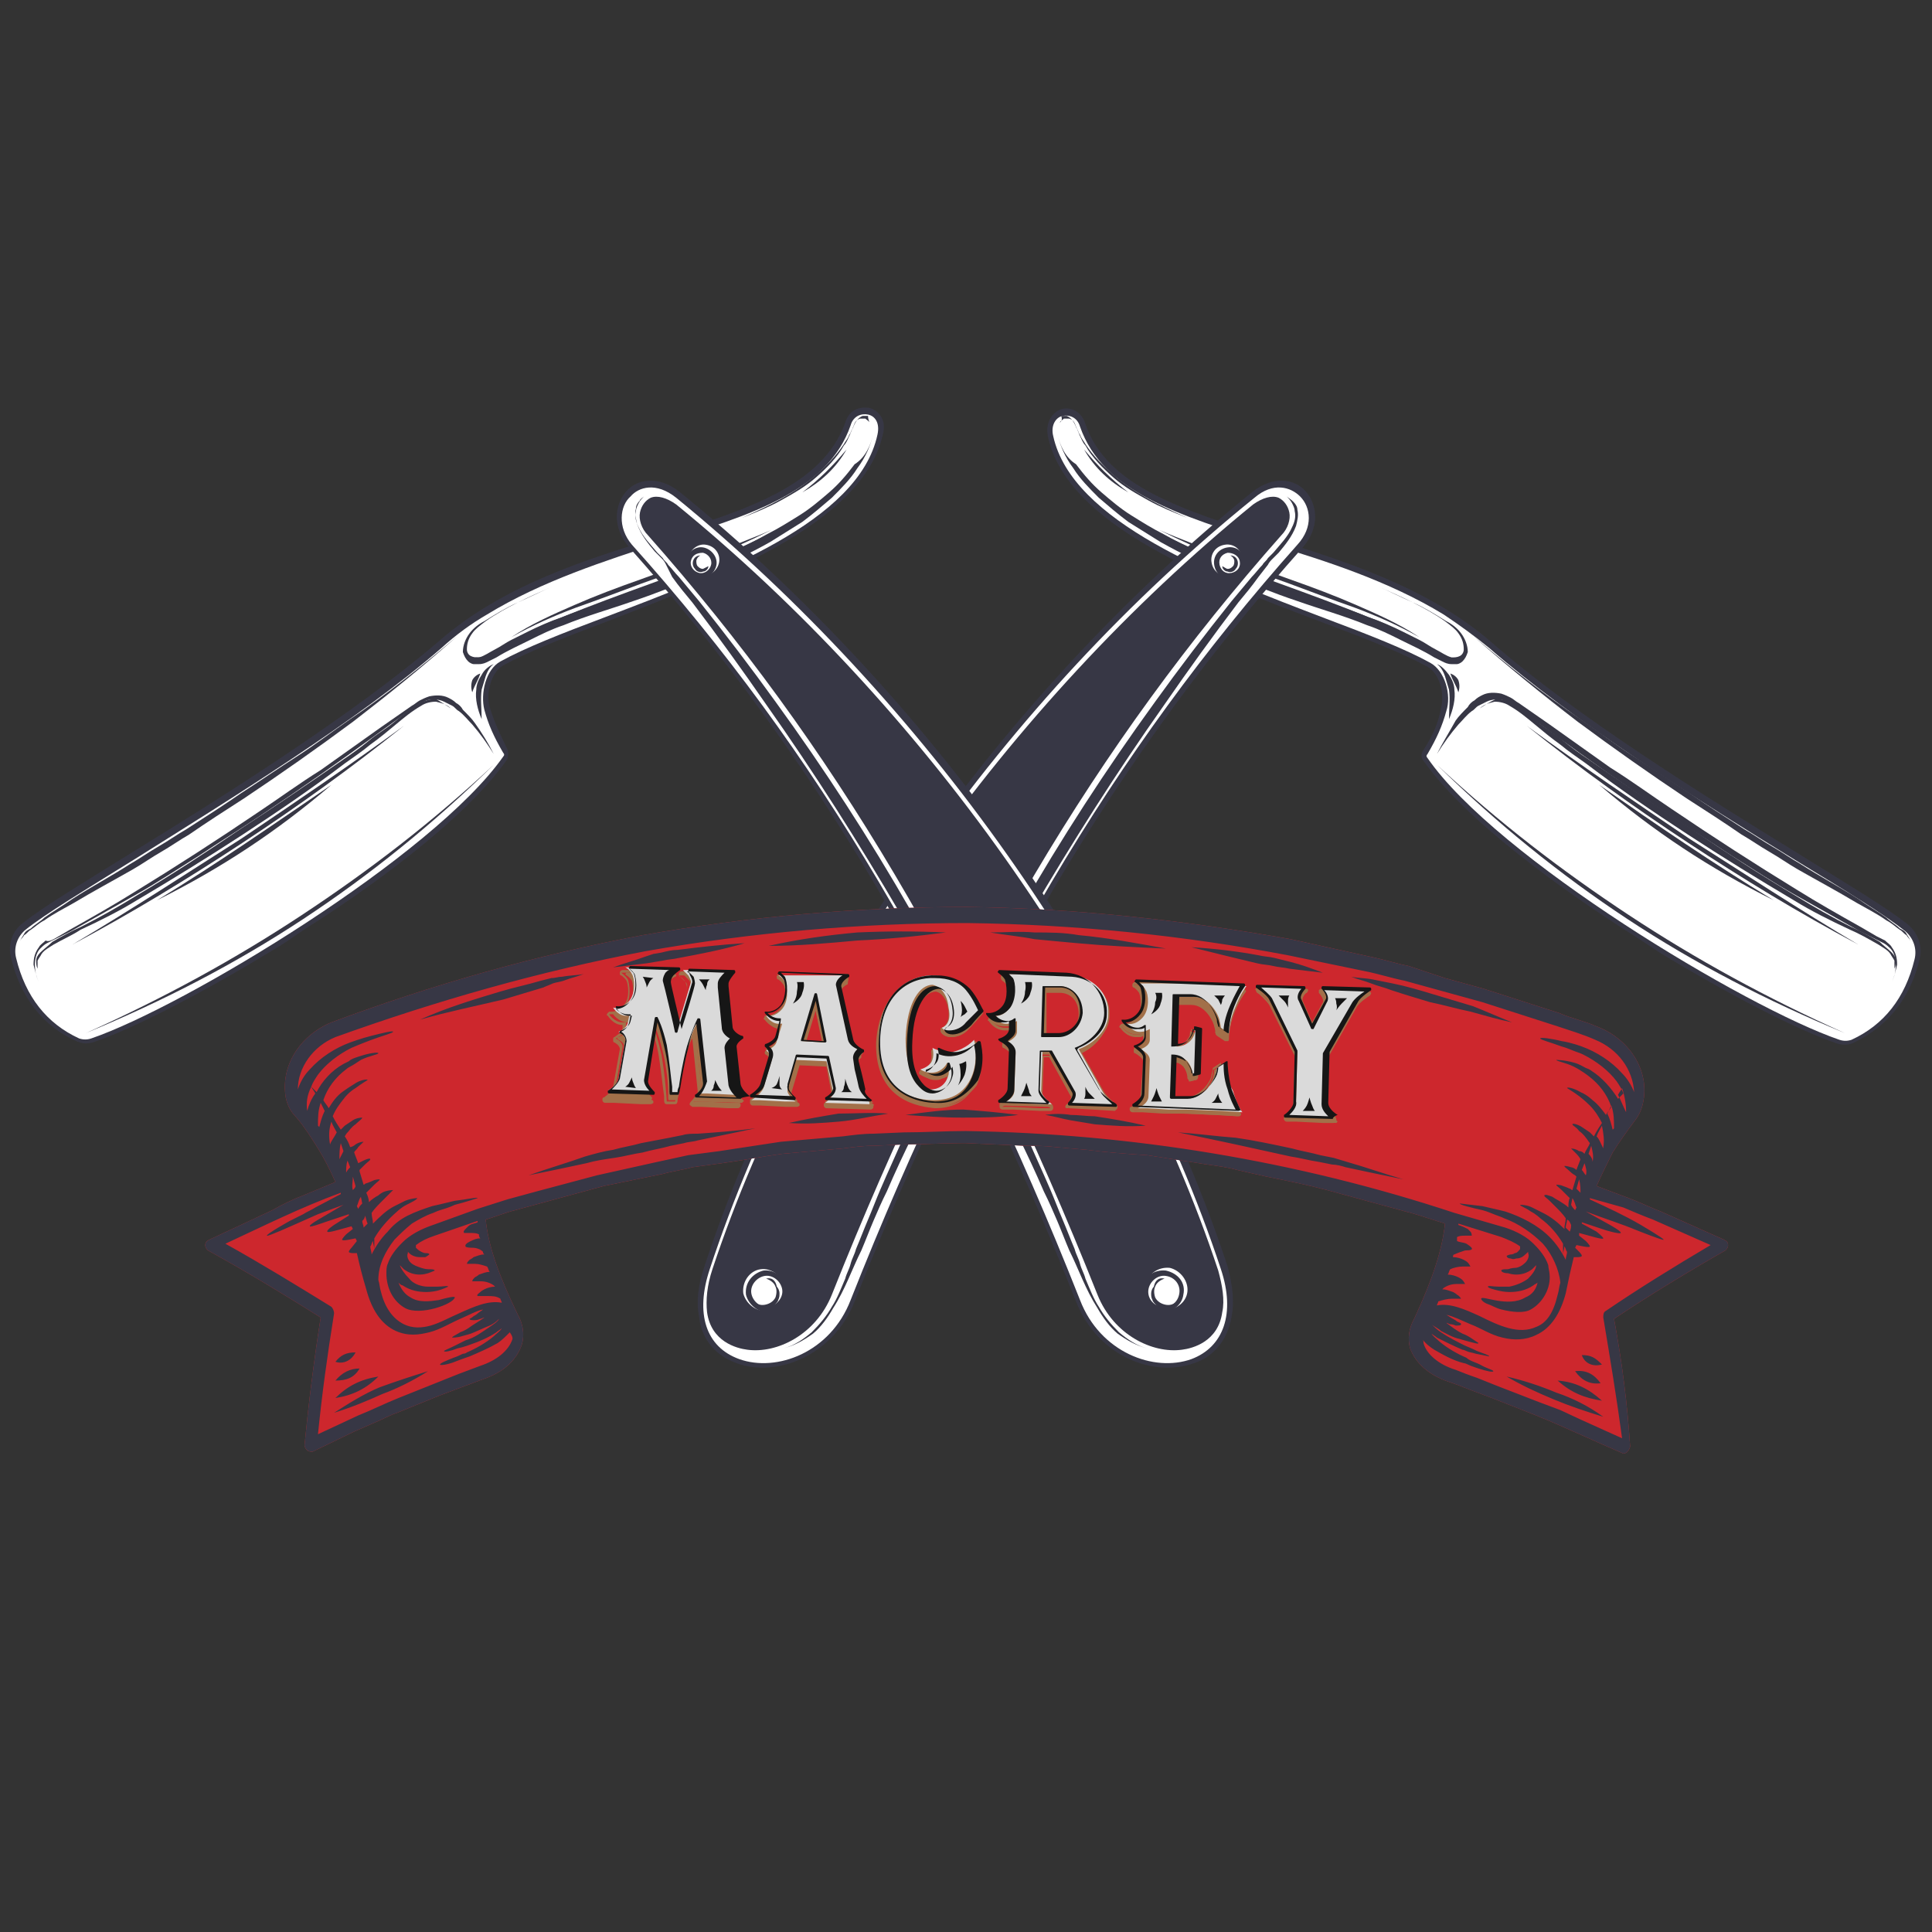<?xml version="1.0" encoding="utf-8"?>
<!-- Generator: Adobe Illustrator 26.3.1, SVG Export Plug-In . SVG Version: 6.00 Build 0)  -->
<svg version="1.1" id="Capa_1" xmlns="http://www.w3.org/2000/svg" xmlns:xlink="http://www.w3.org/1999/xlink" x="0px" y="0px"
	 width="144px" height="144px" viewBox="0 0 144 144" enable-background="new 0 0 144 144" xml:space="preserve">
<rect x="0" y="0" width="144" height="144" fill="#333333" stroke="none"/>
<g>
	<g>
		<g>
			<g>
				<path fill="#FFFFFF" d="M80.7,31.7c3.1,8.9,20.1,7.4,30.4,16.4c9.5,8.3,26.5,17.6,31,21.1c0.7,0.5,1,1.4,0.8,2.3
					c-0.7,2.9-2.3,5-4.8,6.1c-0.3,0.1-0.7,0.2-1,0c-6.6-2.3-25.4-13.3-30.8-21c-0.1-0.2-0.1-0.4,0-0.6c0.7-1.3,1.1-2.2,1.4-3.1
					c0.3-1.1-0.1-2.8-1.1-3.4c-6.6-3.7-26.2-8-28.2-17C77.9,30.6,80.2,30,80.7,31.7z"/>
			</g>
		</g>
		<g>
			<g>
				<path fill="#373745" d="M121.1,69.3c-4.2-2.7-11.8-8-15-12.6c-0.2-0.2-0.2-0.5,0-0.8c0.7-1.1,1.1-2,1.3-3.1
					c0.3-1.1-0.1-2.6-1-3.1c-1.8-1-4.6-2.1-7.8-3.3c-8.5-3.2-19.1-7.2-20.5-13.9c-0.2-1.1,0.4-1.8,1-2c0.6-0.2,1.5,0.1,1.8,1.1
					c1.6,4.7,7.3,6.4,13.8,8.5c5.5,1.7,11.8,3.7,16.5,7.8c6.3,5.5,15.8,11.4,22.8,15.7c3.7,2.3,6.7,4.1,8.2,5.3
					c0.7,0.6,1.1,1.5,0.9,2.5c-0.7,3-2.4,5.1-4.9,6.3c-0.4,0.2-0.8,0.2-1.2,0.1c-3-1-8.2-3.7-13.3-6.8
					C122.8,70.4,121.9,69.8,121.1,69.3z M94.5,40.5c-6.6-2.1-12.3-3.8-14-8.7l0,0c-0.2-0.7-0.8-0.9-1.3-0.8
					c-0.5,0.1-0.9,0.7-0.7,1.5c1.4,6.4,11.9,10.4,20.3,13.6c3.2,1.2,6,2.3,7.8,3.3c1.1,0.6,1.6,2.4,1.2,3.6c-0.3,1.1-0.7,2-1.4,3.2
					c-0.1,0.1-0.1,0.2,0,0.3c5.1,7.4,23.7,18.6,30.7,21c0.3,0.1,0.6,0.1,0.9,0c2.4-1.1,4-3.1,4.7-6c0.2-0.8-0.1-1.6-0.7-2.1
					c-1.5-1.2-4.4-3-8.2-5.3c-7-4.3-16.5-10.3-22.8-15.8c-1.1-0.9-2.2-1.7-3.4-2.5C103.5,43.3,98.8,41.8,94.5,40.5z"/>
			</g>
		</g>
		<g>
			<g>
				<path fill="#373745" d="M82.6,37.4c1.9,1.5,4,2.7,6.2,3.7c2.1,1,4.3,1.9,6.5,2.7c2.2,0.8,4.4,1.5,6.6,2.4
					c0.5,0.2,1.1,0.4,1.6,0.7c0.3,0.1,0.5,0.2,0.8,0.4c0.3,0.1,0.5,0.3,0.8,0.4c0.1,0.1,0.3,0.1,0.4,0.2L106,48
					c0.3,0.2,0.5,0.3,0.8,0.5c0.3,0.2,0.5,0.3,0.8,0.4c0.3,0.1,0.6,0.2,0.9,0.1c-0.3,0.1-0.6,0-0.9-0.1c-0.3-0.1-0.5-0.3-0.8-0.5
					c-0.2-0.2-0.5-0.3-0.8-0.5l-0.4-0.2l-0.4-0.2c-0.3-0.1-0.5-0.3-0.8-0.4c-0.3-0.1-0.5-0.3-0.8-0.4c-0.5-0.3-1.1-0.5-1.6-0.7
					c-2.2-0.9-4.4-1.7-6.6-2.5c-2.2-0.8-4.4-1.6-6.5-2.6C86.7,39.9,84.6,38.8,82.6,37.4z"/>
			</g>
		</g>
		<g>
			<g>
				<path fill="#373745" d="M86.4,39.5c1.6,0.8,3.2,1.5,4.8,2.2c1.6,0.6,3.2,1.2,4.9,1.8c1.6,0.6,3.2,1.2,4.9,1.8
					c1.6,0.6,3.2,1.3,4.8,2.2c-1.5-1-3.1-1.7-4.7-2.4c-1.6-0.7-3.2-1.3-4.9-1.9c-1.6-0.6-3.2-1.1-4.9-1.7
					C89.7,40.8,88,40.2,86.4,39.5z"/>
			</g>
		</g>
		<g>
			<g>
				<path fill="#373745" d="M107.1,56.2c0.5-0.8,1-1.5,1.6-2.2c0.3-0.3,0.6-0.7,1-1c0.2-0.1,0.3-0.3,0.5-0.4
					c0.2-0.1,0.4-0.2,0.6-0.3c0.4-0.2,0.9-0.2,1.3-0.1c0.2,0.1,0.4,0.2,0.6,0.3c0.2,0.1,0.4,0.3,0.6,0.4l2.2,1.6c3,2.2,6,4.3,9,6.3
					c1.5,1,3.1,2,4.6,3c1.6,1,3.1,2,4.7,2.9c1.6,0.9,3.2,1.8,4.8,2.7l1.2,0.6c0.2,0.1,0.4,0.2,0.6,0.3c0.2,0.1,0.4,0.3,0.5,0.4
					c0.3,0.3,0.4,0.8,0.4,1.2c0,0.5-0.1,0.9-0.3,1.3c0.2-0.4,0.3-0.9,0.4-1.3c0-0.5-0.1-0.9-0.4-1.3c-0.1-0.2-0.3-0.3-0.5-0.5
					c-0.2-0.1-0.4-0.2-0.6-0.3l-1.2-0.7c-1.6-0.9-3.2-1.8-4.8-2.8c-3.1-1.9-6.2-3.9-9.3-6c-1.5-1-3-2.1-4.6-3.1l-4.5-3.2l-2.3-1.6
					c-0.2-0.1-0.4-0.3-0.6-0.4c-0.2-0.1-0.4-0.2-0.7-0.3c-0.5-0.1-1-0.1-1.4,0.1c-0.2,0.1-0.4,0.2-0.6,0.4c-0.2,0.1-0.4,0.3-0.5,0.5
					c-0.3,0.3-0.7,0.7-0.9,1C108,54.6,107.5,55.4,107.1,56.2z"/>
			</g>
		</g>
		<g>
			<g>
				<path fill="#373745" d="M78.8,32.3c0.2,0.9,0.6,1.8,1.2,2.6c0.5,0.8,1.2,1.5,1.9,2.2c0.7,0.6,1.4,1.2,2.2,1.8
					c0.8,0.5,1.6,1,2.4,1.5c1.6,0.9,3.3,1.7,5,2.4c1.7,0.7,3.4,1.4,5.2,2c1.7,0.6,3.5,1.1,5.2,1.8c0.9,0.3,1.7,0.7,2.5,1.1
					c0.8,0.4,1.7,0.8,2.5,1.3c0.2,0.1,0.4,0.2,0.6,0.3c0.2,0.1,0.4,0.2,0.7,0.2c0.1,0,0.3,0,0.4,0c0.1,0,0.3-0.1,0.4-0.2
					c0.2-0.2,0.3-0.4,0.4-0.7c0-0.5-0.2-1-0.5-1.4c-0.3-0.4-0.7-0.7-1.1-0.9c-0.8-0.5-1.6-1-2.5-1.4c-0.9-0.4-1.7-0.8-2.6-1.2
					c0.9,0.4,1.8,0.8,2.6,1.2c0.8,0.4,1.7,0.9,2.4,1.4c0.4,0.3,0.8,0.6,1,0.9c0.3,0.4,0.4,0.8,0.4,1.2c0,0.2-0.1,0.4-0.3,0.5
					c-0.2,0.1-0.4,0.1-0.6,0.1c-0.4-0.1-0.8-0.4-1.2-0.6c-0.4-0.2-0.8-0.5-1.2-0.7c-0.4-0.2-0.8-0.4-1.2-0.6
					c-0.8-0.4-1.7-0.8-2.6-1.1c-1.7-0.7-3.5-1.2-5.2-1.8c-1.7-0.6-3.4-1.3-5.1-2c-1.7-0.7-3.4-1.5-5-2.4c-0.8-0.4-1.6-0.9-2.4-1.4
					c-0.8-0.5-1.5-1.1-2.2-1.7c-0.7-0.6-1.3-1.3-1.9-2.1C79.4,34.1,79,33.2,78.8,32.3z"/>
			</g>
		</g>
		<g>
			<g>
				<path fill="#373745" d="M79,31.5c0-0.1,0.2-0.2,0.3-0.3c0.1,0,0.3,0,0.4,0c0.3,0.1,0.4,0.3,0.5,0.6c0.1,0.2,0.2,0.5,0.3,0.7
					c0.1,0.2,0.2,0.5,0.4,0.7c0.5,0.9,1.3,1.7,2.1,2.4c0.8,0.7,1.7,1.2,2.6,1.7c0.9,0.5,1.9,0.9,2.9,1.3c-2-0.9-3.9-1.8-5.5-3.2
					c-0.8-0.7-1.5-1.4-2.1-2.3c-0.1-0.2-0.3-0.4-0.4-0.7c-0.1-0.1-0.1-0.2-0.2-0.4c-0.1-0.1-0.1-0.2-0.2-0.4
					c-0.1-0.2-0.3-0.5-0.6-0.6c-0.1,0-0.3,0-0.4,0C79.2,31.3,79.1,31.4,79,31.5z"/>
			</g>
		</g>
		<g>
			<g>
				<path fill="#373745" d="M80.8,33.5c0.8,1.4,1.9,2.4,3.3,3.2C82.8,35.7,81.8,34.7,80.8,33.5z"/>
			</g>
		</g>
		<g>
			<g>
				<path fill="#373745" d="M110.3,52.8c0.3-0.3,0.7-0.4,1.1-0.5c0.4,0,0.8,0.1,1.1,0.3c0.7,0.4,1.3,0.9,1.9,1.4
					c0.6,0.5,1.2,1,1.9,1.5c0.6,0.5,1.2,0.9,1.9,1.4c2.5,1.9,5,3.6,7.6,5.3c2.6,1.7,5.2,3.3,7.9,4.9c1.3,0.8,2.7,1.5,4.2,2.2
					c0.7,0.3,1.4,0.7,2.1,1.1c0.3,0.2,0.7,0.4,0.9,0.7c0.1,0.2,0.2,0.3,0.3,0.5c0,0.2,0,0.4,0,0.6c0.1-0.2,0.1-0.4,0.1-0.6
					c0-0.2-0.1-0.4-0.3-0.6c-0.3-0.3-0.6-0.5-0.9-0.8c-0.7-0.4-1.4-0.8-2.1-1.1c-1.4-0.7-2.8-1.5-4.1-2.3c-2.7-1.6-5.3-3.3-7.8-5
					c-2.6-1.7-5.1-3.4-7.7-5.2c-0.6-0.4-1.3-0.9-1.9-1.4c-0.6-0.5-1.3-0.9-1.9-1.4c-0.6-0.5-1.2-1-1.9-1.4c-0.4-0.2-0.8-0.3-1.2-0.3
					C110.9,52.4,110.6,52.6,110.3,52.8z"/>
			</g>
		</g>
		<g>
			<g>
				<path fill="#373745" d="M109.8,47.4c2.6,2.3,5.2,4.4,7.8,6.4c2.7,2,5.4,3.9,8.1,5.7c1.4,0.9,2.8,1.8,4.1,2.7
					c0.7,0.4,1.4,0.9,2.1,1.3c0.7,0.4,1.4,0.9,2.1,1.3c1.4,0.8,2.9,1.6,4.4,2.5c0.7,0.4,1.5,0.8,2.2,1.3c0.4,0.2,0.7,0.5,1,0.7
					c0.2,0.1,0.3,0.3,0.5,0.4c0.1,0.2,0.3,0.3,0.3,0.5c0-0.2-0.2-0.4-0.3-0.6c-0.1-0.2-0.3-0.3-0.5-0.4c-0.3-0.3-0.7-0.5-1-0.8
					c-0.7-0.5-1.4-0.9-2.1-1.4c-1.4-0.9-2.9-1.7-4.3-2.6c-0.7-0.4-1.4-0.9-2.1-1.3c-0.7-0.4-1.4-0.9-2.1-1.3
					c-1.4-0.9-2.8-1.8-4.1-2.7c-1.4-0.9-2.7-1.8-4.1-2.7c-1.4-0.9-2.7-1.9-4-2.8C115,51.7,112.4,49.6,109.8,47.4z"/>
			</g>
		</g>
		<g>
			<g>
				<path fill="#373745" d="M107.1,49.5c0.3,0.2,0.5,0.6,0.6,0.9c0.1,0.3,0.2,0.7,0.3,1c0.1,0.7,0,1.4,0,2.2
					c0.3-0.7,0.5-1.5,0.4-2.2c0-0.4-0.2-0.8-0.4-1.1C107.7,49.9,107.4,49.6,107.1,49.5z"/>
			</g>
		</g>
		<g>
			<g>
				<path fill="#373745" d="M108.1,50.2c0.1,0.3,0.2,0.5,0.3,0.7c0.1,0.2,0.2,0.4,0.3,0.7c0.1-0.3,0.1-0.6,0-0.9
					C108.6,50.5,108.4,50.3,108.1,50.2z"/>
			</g>
		</g>
		<g>
			<g>
				<path fill="#373745" d="M113.8,54.1c4,3.2,7.9,6,12,8.7c4.1,2.7,8.2,5.2,12.7,7.6c-4.4-2.6-8.5-5.3-12.6-7.9
					C121.9,59.8,117.9,57.1,113.8,54.1z"/>
			</g>
		</g>
		<g>
			<g>
				<path fill="#373745" d="M119.2,58.5c4.1,3.5,8.2,6.2,13,8.6C127.6,64.3,123.5,61.5,119.2,58.5z"/>
			</g>
		</g>
		<g>
			<g>
				<path fill="#373745" d="M107.1,57c4.5,4.4,9.2,8.2,14.2,11.5c5,3.3,10.4,6.1,16.2,8.5c-5.8-2.6-11.1-5.5-16.1-8.8
					C116.4,64.9,111.7,61.3,107.1,57z"/>
			</g>
		</g>
		<g>
			<g>
				<g>
					<path fill="#FFFFFF" d="M96.9,40.7C82.1,57.3,72.2,75.3,63.5,97c-2.8,7.1-13.8,6.4-10.9-2.5c7-21.3,22.4-42.7,40.7-57.6
						C96.4,34.4,99.3,38,96.9,40.7z"/>
				</g>
			</g>
			<g>
				<g>
					<path fill="#373745" d="M52.7,97.8c0.3,2.2,2.2,2.7,3,2.8c2.2,0.3,5.1-1.1,6.3-4.1c9.4-23.6,19.7-41,33.5-56.6
						c0.5-0.5,0.7-1.2,0.6-1.7c-0.1-0.5-0.4-0.9-0.8-1.1c-0.5-0.2-1.2,0-1.9,0.5C75.1,52.5,60,73.8,53.1,94.6
						C52.7,95.8,52.6,96.9,52.7,97.8L52.7,97.8z"/>
				</g>
			</g>
			<g>
				<g>
					<path fill="#373745" d="M52.5,94.4c6.9-21,22.1-42.6,40.8-57.7c1.6-1.3,3.2-1,4-0.1c0.9,1,1.1,2.7-0.2,4.2
						C83.3,56.3,73,73.6,63.7,97c-1.6,4.1-5.9,5.7-8.8,4.6c-1.4-0.5-2.6-1.6-2.8-3.5C51.9,97.1,52,95.9,52.5,94.4z M96.7,40.6
						c1.2-1.3,1-2.8,0.2-3.6c-0.7-0.7-2-1.1-3.4,0.1C74.9,52.1,59.8,73.6,52.9,94.6c-1.1,3.3-0.3,5.8,2.2,6.7c2.8,1,6.8-0.5,8.3-4.4
						C72.7,73.4,83,56,96.7,40.6L96.7,40.6L96.7,40.6z"/>
				</g>
			</g>
			<g>
				<g>
					<path fill="#FFFFFF" d="M56.7,94.6c0.8-0.1,1.6,0.5,1.8,1.3c0.1,0.8-0.5,1.6-1.3,1.8c-0.8,0.1-1.6-0.5-1.8-1.3
						C55.3,95.5,55.9,94.7,56.7,94.6z M91.3,40.6c0.6-0.1,1.2,0.3,1.3,1c0.1,0.6-0.3,1.2-1,1.3c-0.6,0.1-1.2-0.3-1.3-1
						C90.2,41.3,90.6,40.7,91.3,40.6z"/>
				</g>
			</g>
			<g>
				<g>
					<path fill="#FFFFFF" d="M57,94.9c0.7-0.1,1.4,0.4,1.5,1.1c0.1,0.7-0.4,1.4-1.1,1.5c-0.7,0.1-1.4-0.4-1.5-1.1
						C55.7,95.7,56.2,95,57,94.9z"/>
				</g>
				<g>
					<path fill="#373745" d="M56.9,94.7c0.8-0.1,1.6,0.5,1.8,1.3c0.1,0.8-0.5,1.6-1.3,1.8c-0.8,0.1-1.6-0.5-1.8-1.3
						C55.5,95.6,56.1,94.9,56.9,94.7z M57,95.1c-0.6,0.1-1.1,0.7-1,1.3c0.1,0.6,0.7,1.1,1.3,1c0.6-0.1,1.1-0.7,1-1.3
						C58.2,95.5,57.6,95,57,95.1z"/>
				</g>
			</g>
			<g>
				<g>
					<path fill="#FFFFFF" d="M91.5,41c0.5-0.1,1,0.3,1.1,0.8c0.1,0.5-0.3,1-0.8,1.1c-0.5,0.1-1-0.3-1.1-0.8
						C90.6,41.6,91,41.1,91.5,41z"/>
				</g>
				<g>
					<path fill="#373745" d="M91.5,40.8c0.6-0.1,1.2,0.3,1.3,1c0.1,0.6-0.3,1.2-1,1.3c-0.6,0.1-1.2-0.3-1.3-1
						C90.4,41.5,90.8,40.9,91.5,40.8z M91.5,41.2c-0.4,0.1-0.7,0.4-0.6,0.9c0.1,0.4,0.4,0.7,0.9,0.6c0.4-0.1,0.7-0.4,0.6-0.9
						C92.3,41.4,91.9,41.2,91.5,41.2z"/>
				</g>
			</g>
			<g>
				<g>
					<path fill="#373745" d="M95.9,37c0.1,0.1,0.3,0.3,0.4,0.5c0.1,0.2,0.2,0.4,0.2,0.6c0.1,0.4,0,0.8-0.2,1.2
						c-0.3,0.7-0.9,1.3-1.4,1.9l-0.4,0.4c-0.1,0.2-0.3,0.3-0.4,0.5c-0.3,0.3-0.5,0.6-0.8,0.9c-0.5,0.6-1,1.2-1.5,1.8
						c-2,2.5-3.9,5-5.7,7.5c-3.7,5.1-7,10.2-10.1,15.6c-3.1,5.3-5.9,10.8-8.5,16.5c-0.6,1.4-1.3,2.9-1.9,4.3
						c-0.3,0.7-0.6,1.5-0.9,2.2c-0.3,0.7-0.6,1.5-0.9,2.2c-0.1,0.4-0.3,0.7-0.4,1.1c-0.1,0.4-0.3,0.7-0.4,1.1
						c-0.3,0.7-0.6,1.5-1,2.1c-0.4,0.7-0.9,1.3-1.5,1.9c-0.6,0.5-1.3,1-2.1,1.2c0.8-0.2,1.5-0.6,2.2-1.1c0.6-0.5,1.1-1.2,1.5-1.9
						c0.9-1.4,1.4-2.9,2.1-4.3c0.3-0.7,0.6-1.5,0.9-2.2c0.3-0.7,0.6-1.4,1-2.2c0.6-1.4,1.3-2.9,2-4.3c2.7-5.7,5.6-11.1,8.7-16.4
						c3.1-5.3,6.4-10.5,10-15.6c1.8-2.6,3.6-5.1,5.5-7.6c0.5-0.6,1-1.2,1.5-1.9l0.7-0.9c0.1-0.2,0.2-0.3,0.4-0.5l0.4-0.4
						c0.5-0.6,1-1.2,1.3-2c0.1-0.4,0.2-0.8,0.1-1.2c0-0.2-0.1-0.4-0.3-0.6C96.2,37.2,96,37.1,95.9,37z"/>
				</g>
			</g>
			<g>
				<g>
					<path fill="#373745" d="M57.1,95.3c0.3,0.1,0.6,0.3,0.7,0.6c0.1,0.2,0.1,0.5,0,0.8c-0.1,0.2-0.3,0.4-0.6,0.5
						c-0.3,0.1-0.6,0.1-0.9-0.1c0.2,0.3,0.6,0.4,0.9,0.4c0.2,0,0.4-0.1,0.5-0.2c0.1-0.1,0.3-0.3,0.3-0.4c0.1-0.2,0.1-0.3,0.1-0.5
						c0-0.2-0.1-0.4-0.2-0.5C57.8,95.4,57.5,95.2,57.1,95.3z"/>
				</g>
			</g>
			<g>
				<g>
					<path fill="#373745" d="M91.1,42.2c0,0.2,0.2,0.4,0.4,0.4c0.2,0.1,0.5,0,0.6-0.2c0.2-0.2,0.2-0.5,0.1-0.7
						c-0.1-0.2-0.3-0.3-0.5-0.3c0.2,0.1,0.3,0.3,0.3,0.4c0,0.1,0,0.3-0.1,0.4c-0.1,0.1-0.2,0.2-0.4,0.2
						C91.4,42.4,91.3,42.3,91.1,42.2z"/>
				</g>
			</g>
		</g>
	</g>
	<g>
		<g>
			<g>
				<g>
					<path fill="#FFFFFF" d="M63.2,31.7c-3.1,8.9-20.1,7.4-30.4,16.4c-9.5,8.3-26.5,17.6-31,21.1c-0.7,0.5-1,1.4-0.8,2.3
						c0.7,2.9,2.3,5,4.8,6.1c0.3,0.1,0.7,0.2,1,0c6.6-2.3,25.4-13.3,30.8-21c0.1-0.2,0.1-0.4,0-0.6c-0.7-1.3-1.1-2.2-1.4-3.1
						c-0.3-1.1,0.1-2.8,1.1-3.4c6.6-3.7,26.2-8,28.2-17C66,30.6,63.7,30,63.2,31.7z"/>
				</g>
			</g>
			<g>
				<g>
					<path fill="#373745" d="M20.2,70.9c-5.1,3.1-10.3,5.8-13.3,6.8c-0.4,0.1-0.8,0.1-1.2-0.1c-2.5-1.1-4.2-3.3-4.9-6.3
						c-0.2-0.9,0.1-1.9,0.9-2.5c1.5-1.2,4.5-3,8.2-5.3c7-4.3,16.5-10.3,22.8-15.7c4.8-4.2,11-6.1,16.5-7.8c6.5-2,12.1-3.8,13.8-8.5
						c0.3-1,1.1-1.2,1.8-1.1c0.7,0.2,1.3,0.9,1,2c-1.5,6.6-12,10.6-20.5,13.9c-3.2,1.2-6,2.3-7.8,3.3c-0.9,0.5-1.3,2.1-1,3.1
						c0.3,1,0.7,1.9,1.3,3.1c0.1,0.2,0.1,0.6,0,0.8c-3.2,4.6-10.7,9.9-15,12.6C21.9,69.8,21.1,70.4,20.2,70.9z M36.3,45.8
						c-1.2,0.7-2.3,1.5-3.4,2.5C26.7,53.7,17.1,59.6,10.1,64c-3.7,2.3-6.7,4.1-8.2,5.3c-0.6,0.5-0.9,1.3-0.7,2.1
						c0.7,2.9,2.3,4.9,4.7,6c0.3,0.1,0.6,0.1,0.9,0c7-2.4,25.5-13.6,30.7-21c0.1-0.1,0.1-0.2,0-0.3c-0.7-1.2-1.1-2.1-1.4-3.2
						c-0.3-1.2,0.1-3,1.2-3.6c1.8-1,4.6-2.1,7.8-3.3c8.4-3.2,18.9-7.1,20.3-13.6c0.2-0.9-0.2-1.4-0.7-1.5c-0.5-0.1-1.1,0.1-1.3,0.8
						l0,0c-1.7,4.9-7.4,6.7-14,8.7C45.1,41.8,40.4,43.3,36.3,45.8z"/>
				</g>
			</g>
			<g>
				<g>
					<path fill="#373745" d="M61.3,37.4c-1.9,1.5-4,2.7-6.2,3.7c-2.1,1-4.3,1.9-6.5,2.7c-2.2,0.8-4.4,1.5-6.6,2.4
						c-0.5,0.2-1.1,0.4-1.6,0.7c-0.3,0.1-0.5,0.2-0.8,0.4c-0.3,0.1-0.5,0.3-0.8,0.4c-0.1,0.1-0.3,0.1-0.4,0.2L37.9,48
						c-0.3,0.2-0.5,0.3-0.8,0.5c-0.3,0.2-0.5,0.3-0.8,0.4C36,49,35.7,49,35.4,49c0.3,0.1,0.6,0,0.9-0.1c0.3-0.1,0.5-0.3,0.8-0.5
						c0.2-0.2,0.5-0.3,0.8-0.5l0.4-0.2l0.4-0.2c0.3-0.1,0.5-0.3,0.8-0.4c0.3-0.1,0.5-0.3,0.8-0.4c0.5-0.3,1.1-0.5,1.6-0.7
						c2.2-0.9,4.4-1.7,6.6-2.5c2.2-0.8,4.4-1.6,6.5-2.6C57.2,39.9,59.3,38.8,61.3,37.4z"/>
				</g>
			</g>
			<g>
				<g>
					<path fill="#373745" d="M57.5,39.5c-1.6,0.8-3.2,1.5-4.8,2.2c-1.6,0.6-3.2,1.2-4.9,1.8c-1.6,0.6-3.2,1.2-4.9,1.8
						c-1.6,0.6-3.2,1.3-4.8,2.2c1.5-1,3.1-1.7,4.7-2.4c1.6-0.7,3.2-1.3,4.9-1.9c1.6-0.6,3.2-1.1,4.9-1.7
						C54.2,40.8,55.9,40.2,57.5,39.5z"/>
				</g>
			</g>
			<g>
				<g>
					<path fill="#373745" d="M36.8,56.2c-0.5-0.8-1-1.5-1.6-2.2c-0.3-0.3-0.6-0.7-1-1c-0.2-0.1-0.3-0.3-0.5-0.4
						c-0.2-0.1-0.4-0.2-0.6-0.3c-0.4-0.2-0.9-0.2-1.3-0.1c-0.2,0.1-0.4,0.2-0.6,0.3c-0.2,0.1-0.4,0.3-0.6,0.4l-2.2,1.6
						c-3,2.2-6,4.3-9,6.3c-1.5,1-3.1,2-4.6,3c-1.6,1-3.1,2-4.7,2.9c-1.6,0.9-3.2,1.8-4.8,2.7l-1.2,0.6c-0.2,0.1-0.4,0.2-0.6,0.3
						c-0.2,0.1-0.4,0.3-0.5,0.4c-0.3,0.3-0.4,0.8-0.4,1.2c0,0.5,0.1,0.9,0.3,1.3c-0.2-0.4-0.3-0.9-0.4-1.3c0-0.5,0.1-0.9,0.4-1.3
						c0.1-0.2,0.3-0.3,0.5-0.5C3.6,70.2,3.8,70.1,4,70l1.2-0.7c1.6-0.9,3.2-1.8,4.8-2.8c3.1-1.9,6.2-3.9,9.3-6c1.5-1,3-2.1,4.6-3.1
						l4.5-3.2l2.3-1.6c0.2-0.1,0.4-0.3,0.6-0.4c0.2-0.1,0.4-0.2,0.7-0.3c0.5-0.1,1-0.1,1.4,0.1c0.2,0.1,0.4,0.2,0.6,0.4
						c0.2,0.1,0.4,0.3,0.5,0.5c0.3,0.3,0.7,0.7,0.9,1C35.9,54.6,36.4,55.4,36.8,56.2z"/>
				</g>
			</g>
			<g>
				<g>
					<path fill="#373745" d="M65.1,32.3c-0.2,0.9-0.6,1.8-1.2,2.6c-0.5,0.8-1.2,1.5-1.9,2.2c-0.7,0.6-1.4,1.2-2.2,1.8
						c-0.8,0.5-1.6,1-2.4,1.5c-1.6,0.9-3.3,1.7-5,2.4c-1.7,0.7-3.4,1.4-5.2,2c-1.7,0.6-3.5,1.1-5.2,1.8c-0.9,0.3-1.7,0.7-2.5,1.1
						c-0.8,0.4-1.7,0.8-2.5,1.3c-0.2,0.1-0.4,0.2-0.6,0.3c-0.2,0.1-0.4,0.2-0.7,0.2c-0.1,0-0.3,0-0.4,0c-0.1,0-0.3-0.1-0.4-0.2
						c-0.2-0.2-0.3-0.4-0.4-0.7c0-0.5,0.2-1,0.5-1.4c0.3-0.4,0.7-0.7,1.1-0.9c0.8-0.5,1.6-1,2.5-1.4c0.9-0.4,1.7-0.8,2.6-1.2
						c-0.9,0.4-1.8,0.8-2.6,1.2c-0.8,0.4-1.7,0.9-2.4,1.4c-0.4,0.3-0.8,0.6-1,0.9c-0.3,0.4-0.4,0.8-0.4,1.2c0,0.2,0.1,0.4,0.3,0.5
						c0.2,0.1,0.4,0.1,0.6,0.1c0.4-0.1,0.8-0.4,1.2-0.6c0.4-0.2,0.8-0.5,1.2-0.7c0.4-0.2,0.8-0.4,1.2-0.6c0.8-0.4,1.7-0.8,2.6-1.1
						c1.7-0.7,3.5-1.2,5.2-1.8c1.7-0.6,3.4-1.3,5.1-2c1.7-0.7,3.4-1.5,5-2.4c0.8-0.4,1.6-0.9,2.4-1.4c0.8-0.5,1.5-1.1,2.2-1.7
						c0.7-0.6,1.3-1.3,1.9-2.1C64.5,34.1,64.9,33.2,65.1,32.3z"/>
				</g>
			</g>
			<g>
				<g>
					<path fill="#373745" d="M64.8,31.5c0-0.1-0.2-0.2-0.3-0.3c-0.1,0-0.3,0-0.4,0c-0.3,0.1-0.4,0.3-0.5,0.6
						c-0.1,0.2-0.2,0.5-0.3,0.7c-0.1,0.2-0.2,0.5-0.4,0.7c-0.5,0.9-1.3,1.7-2.1,2.4c-0.8,0.7-1.7,1.2-2.6,1.7
						c-0.9,0.5-1.9,0.9-2.9,1.3c2-0.9,3.9-1.8,5.5-3.2c0.8-0.7,1.5-1.4,2.1-2.3c0.1-0.2,0.3-0.4,0.4-0.7c0.1-0.1,0.1-0.2,0.2-0.4
						c0.1-0.1,0.1-0.2,0.2-0.4c0.1-0.2,0.3-0.5,0.6-0.6c0.1,0,0.3,0,0.4,0C64.7,31.3,64.8,31.4,64.8,31.5z"/>
				</g>
			</g>
			<g>
				<g>
					<path fill="#373745" d="M63.1,33.5c-0.8,1.4-1.9,2.4-3.3,3.2C61.1,35.7,62.1,34.7,63.1,33.5z"/>
				</g>
			</g>
			<g>
				<g>
					<path fill="#373745" d="M33.6,52.8c-0.3-0.3-0.7-0.4-1.1-0.5c-0.4,0-0.8,0.1-1.1,0.3c-0.7,0.4-1.3,0.9-1.9,1.4
						c-0.6,0.5-1.2,1-1.9,1.5c-0.6,0.5-1.2,0.9-1.9,1.4c-2.5,1.9-5,3.6-7.6,5.3c-2.6,1.7-5.2,3.3-7.9,4.9c-1.3,0.8-2.7,1.5-4.2,2.2
						C5.4,69.7,4.7,70,4,70.4c-0.3,0.2-0.7,0.4-0.9,0.7c-0.1,0.2-0.2,0.3-0.3,0.5c0,0.2,0,0.4,0,0.6c-0.1-0.2-0.1-0.4-0.1-0.6
						c0-0.2,0.1-0.4,0.3-0.6c0.3-0.3,0.6-0.5,0.9-0.8c0.7-0.4,1.4-0.8,2.1-1.1c1.4-0.7,2.8-1.5,4.1-2.3c2.7-1.6,5.3-3.3,7.8-5
						c2.6-1.7,5.1-3.4,7.7-5.2c0.6-0.4,1.3-0.9,1.9-1.4c0.6-0.5,1.3-0.9,1.9-1.4c0.6-0.5,1.2-1,1.9-1.4c0.4-0.2,0.8-0.3,1.2-0.3
						C33,52.4,33.3,52.6,33.6,52.8z"/>
				</g>
			</g>
			<g>
				<g>
					<path fill="#373745" d="M34.1,47.4c-2.6,2.3-5.2,4.4-7.8,6.4c-2.7,2-5.4,3.9-8.1,5.7c-1.4,0.9-2.8,1.8-4.1,2.7
						c-0.7,0.4-1.4,0.9-2.1,1.3c-0.7,0.4-1.4,0.9-2.1,1.3c-1.4,0.8-2.9,1.6-4.4,2.5c-0.7,0.4-1.5,0.8-2.2,1.3
						c-0.4,0.2-0.7,0.5-1,0.7c-0.2,0.1-0.3,0.3-0.5,0.4c-0.1,0.2-0.3,0.3-0.3,0.5c0-0.2,0.2-0.4,0.3-0.6c0.1-0.2,0.3-0.3,0.5-0.4
						c0.3-0.3,0.7-0.5,1-0.8c0.7-0.5,1.4-0.9,2.1-1.4c1.4-0.9,2.9-1.7,4.3-2.6c0.7-0.4,1.4-0.9,2.1-1.3c0.7-0.4,1.4-0.9,2.1-1.3
						c1.4-0.9,2.8-1.8,4.1-2.7c1.4-0.9,2.7-1.8,4.1-2.7c1.4-0.9,2.7-1.9,4-2.8C28.9,51.7,31.5,49.6,34.1,47.4z"/>
				</g>
			</g>
			<g>
				<g>
					<path fill="#373745" d="M36.8,49.5c-0.3,0.2-0.5,0.6-0.6,0.9c-0.1,0.3-0.2,0.7-0.3,1c-0.1,0.7,0,1.4,0,2.2
						c-0.3-0.7-0.5-1.5-0.4-2.2c0-0.4,0.2-0.8,0.4-1.1C36.1,49.9,36.5,49.6,36.8,49.5z"/>
				</g>
			</g>
			<g>
				<g>
					<path fill="#373745" d="M35.8,50.2c-0.1,0.3-0.2,0.5-0.3,0.7c-0.1,0.2-0.2,0.4-0.3,0.7c-0.1-0.3-0.1-0.6,0-0.9
						C35.3,50.5,35.5,50.3,35.8,50.2z"/>
				</g>
			</g>
			<g>
				<g>
					<path fill="#373745" d="M30.1,54.1c-4,3.2-7.9,6-12,8.7C14,65.5,9.9,68,5.4,70.4c4.4-2.6,8.5-5.3,12.6-7.9
						C22,59.8,26,57.1,30.1,54.1z"/>
				</g>
			</g>
			<g>
				<g>
					<path fill="#373745" d="M24.7,58.5c-4.1,3.5-8.2,6.2-13,8.6C16.3,64.3,20.3,61.5,24.7,58.5z"/>
				</g>
			</g>
			<g>
				<g>
					<path fill="#373745" d="M36.8,57c-4.5,4.4-9.2,8.2-14.2,11.5c-5,3.3-10.4,6.1-16.2,8.5c5.8-2.6,11.1-5.5,16.1-8.8
						C27.5,64.9,32.2,61.3,36.8,57z"/>
				</g>
			</g>
		</g>
		<g>
			<g>
				<g>
					<path fill="#FFFFFF" d="M47,40.7C61.8,57.3,71.7,75.3,80.4,97c2.8,7.1,13.8,6.4,10.9-2.5c-7-21.3-22.4-42.7-40.7-57.6
						C47.5,34.4,44.6,38,47,40.7z"/>
				</g>
			</g>
			<g>
				<g>
					<path fill="#373745" d="M91.1,97.8c-0.3,2.2-2.2,2.7-3,2.8c-2.2,0.3-5.1-1.1-6.3-4.1c-9.4-23.6-19.7-41-33.5-56.6
						c-0.5-0.5-0.7-1.2-0.6-1.7c0.1-0.5,0.4-0.9,0.8-1.1c0.5-0.2,1.2,0,1.9,0.5c18.4,15,33.5,36.3,40.4,57.1
						C91.1,95.8,91.3,96.9,91.1,97.8L91.1,97.8z"/>
				</g>
			</g>
			<g>
				<g>
					<path fill="#373745" d="M91.8,98.1c-0.3,1.9-1.5,3.1-2.8,3.5c-3,1.1-7.2-0.5-8.8-4.6c-9.3-23.4-19.6-40.8-33.3-56.2
						c-1.3-1.5-1.1-3.2-0.2-4.2c0.8-0.9,2.4-1.2,4,0.1c18.6,15.1,33.9,36.7,40.8,57.7C91.9,95.9,92,97.1,91.8,98.1z M47.1,40.6
						L47.1,40.6C60.9,56,71.2,73.4,80.5,96.9c1.5,3.9,5.5,5.4,8.3,4.4c2.4-0.9,3.3-3.4,2.2-6.7c-6.9-20.9-22.1-42.4-40.6-57.5
						c-1.5-1.2-2.8-0.8-3.4-0.1C46.2,37.7,46,39.3,47.1,40.6L47.1,40.6z"/>
				</g>
			</g>
			<g>
				<g>
					<path fill="#FFFFFF" d="M88.5,96.3c-0.1,0.8-0.9,1.4-1.8,1.3c-0.8-0.1-1.4-0.9-1.3-1.8c0.1-0.8,0.9-1.4,1.8-1.3
						C88,94.7,88.6,95.5,88.5,96.3z M53.6,41.9c-0.1,0.6-0.7,1.1-1.3,1c-0.6-0.1-1.1-0.7-1-1.3c0.1-0.6,0.7-1.1,1.3-1
						C53.3,40.7,53.7,41.3,53.6,41.9z"/>
				</g>
			</g>
			<g>
				<g>
					<path fill="#FFFFFF" d="M86.9,94.9c-0.7-0.1-1.4,0.4-1.5,1.1c-0.1,0.7,0.4,1.4,1.1,1.5c0.7,0.1,1.4-0.4,1.5-1.1
						C88.2,95.7,87.6,95,86.9,94.9z"/>
				</g>
				<g>
					<path fill="#373745" d="M88.2,96.5c-0.1,0.8-0.9,1.4-1.8,1.3c-0.8-0.1-1.4-0.9-1.3-1.8c0.1-0.8,0.9-1.4,1.8-1.3
						C87.8,94.9,88.4,95.6,88.2,96.5z M85.6,96.1c-0.1,0.6,0.3,1.2,1,1.3c0.6,0.1,1.2-0.3,1.3-1c0.1-0.6-0.3-1.2-1-1.3
						C86.3,95,85.7,95.5,85.6,96.1z"/>
				</g>
			</g>
			<g>
				<g>
					<path fill="#FFFFFF" d="M52.4,41c-0.5-0.1-1,0.3-1.1,0.8c-0.1,0.5,0.3,1,0.8,1.1c0.5,0.1,1-0.3,1.1-0.8
						C53.3,41.6,52.9,41.1,52.4,41z"/>
				</g>
				<g>
					<path fill="#373745" d="M53.4,42.1c-0.1,0.6-0.7,1.1-1.3,1c-0.6-0.1-1.1-0.7-1-1.3c0.1-0.6,0.7-1.1,1.3-1
						C53,40.9,53.5,41.5,53.4,42.1z M51.5,41.8c-0.1,0.4,0.2,0.8,0.6,0.9c0.4,0.1,0.8-0.2,0.9-0.6c0.1-0.4-0.2-0.8-0.6-0.9
						C51.9,41.2,51.6,41.4,51.5,41.8z"/>
				</g>
			</g>
			<g>
				<g>
					<path fill="#373745" d="M48,37c-0.1,0.1-0.3,0.3-0.4,0.5c-0.1,0.2-0.2,0.4-0.2,0.6c-0.1,0.4,0,0.8,0.2,1.2
						c0.3,0.7,0.9,1.3,1.4,1.9l0.4,0.4c0.1,0.2,0.3,0.3,0.4,0.5c0.3,0.3,0.5,0.6,0.8,0.9c0.5,0.6,1,1.2,1.5,1.8c2,2.5,3.9,5,5.7,7.5
						c3.7,5.1,7,10.2,10.1,15.6c3.1,5.3,5.9,10.8,8.5,16.5c0.6,1.4,1.3,2.9,1.9,4.3c0.3,0.7,0.6,1.5,0.9,2.2
						c0.3,0.7,0.6,1.5,0.9,2.2c0.1,0.4,0.3,0.7,0.4,1.1c0.1,0.4,0.3,0.7,0.4,1.1c0.3,0.7,0.6,1.5,1,2.1c0.4,0.7,0.9,1.3,1.5,1.9
						c0.6,0.5,1.3,1,2.1,1.2c-0.8-0.2-1.5-0.6-2.2-1.1c-0.6-0.5-1.1-1.2-1.5-1.9c-0.9-1.4-1.4-2.9-2.1-4.3c-0.3-0.7-0.6-1.5-0.9-2.2
						c-0.3-0.7-0.6-1.4-1-2.2c-0.6-1.4-1.3-2.9-2-4.3c-2.7-5.7-5.6-11.1-8.7-16.4c-3.1-5.3-6.4-10.5-10-15.6
						c-1.8-2.6-3.6-5.1-5.5-7.6c-0.5-0.6-1-1.2-1.5-1.9L49.6,42c-0.1-0.2-0.2-0.3-0.4-0.5l-0.4-0.4c-0.5-0.6-1-1.2-1.3-2
						c-0.1-0.4-0.2-0.8-0.1-1.2c0-0.2,0.1-0.4,0.3-0.6C47.7,37.2,47.9,37.1,48,37z"/>
				</g>
			</g>
			<g>
				<g>
					<path fill="#373745" d="M86.8,95.3c-0.3,0.1-0.6,0.3-0.7,0.6c-0.1,0.2-0.1,0.5,0,0.8c0.1,0.2,0.3,0.4,0.6,0.5
						c0.3,0.1,0.6,0.1,0.9-0.1c-0.2,0.3-0.6,0.4-0.9,0.4c-0.2,0-0.4-0.1-0.5-0.2c-0.1-0.1-0.3-0.3-0.3-0.4c-0.1-0.2-0.1-0.3-0.1-0.5
						c0-0.2,0.1-0.4,0.2-0.5C86.1,95.4,86.4,95.2,86.8,95.3z"/>
				</g>
			</g>
			<g>
				<g>
					<path fill="#373745" d="M52.8,42.2c0,0.2-0.2,0.4-0.4,0.4c-0.2,0.1-0.5,0-0.6-0.2c-0.2-0.2-0.2-0.5-0.1-0.7
						c0.1-0.2,0.3-0.3,0.5-0.3c-0.2,0.1-0.3,0.3-0.3,0.4c0,0.1,0,0.3,0.1,0.4c0.1,0.1,0.2,0.2,0.4,0.2
						C52.4,42.4,52.6,42.3,52.8,42.2z"/>
				</g>
			</g>
		</g>
	</g>
	<g>
		<path fill="#CD272D" d="M120.3,98.3c2.7-1.8,5.5-3.5,8.3-5.1c0.1-0.1,0.2-0.2,0.2-0.4c0-0.2-0.1-0.3-0.3-0.4l-4.7-2.1
			c-0.8-0.3-1.6-0.7-2.4-1l-2.4-0.9c0.4-0.9,0.8-1.7,1.2-2.5l0,0l0,0c0.5-0.8,1-1.5,1.6-2.3c0.4-0.5,0.6-1,0.7-1.6
			c0.4-2.3-1.1-4.6-3.5-5.5c-0.9-0.4-1.9-0.6-2.8-1l-2.8-0.9l-2.8-0.9l-2.9-0.8L105,72c-1-0.2-1.9-0.5-2.9-0.7L96.2,70
			c-7.9-1.4-15.9-2.3-24.1-2.4c-8.1,0-16.2,0.7-24.2,2.1c-8,1.5-15.7,3.7-23.2,6.5c-2.4,1-3.8,3.3-3.4,5.6c0.1,0.5,0.3,1,0.8,1.5
			c0.6,0.7,1.1,1.5,1.6,2.3l0,0l0,0c0.5,0.8,0.9,1.6,1.3,2.5l-2.4,1c-0.8,0.3-1.6,0.7-2.3,1.1l-4.7,2.2c-0.2,0.1-0.3,0.2-0.3,0.4
			c0,0.2,0.1,0.3,0.2,0.4c2.9,1.6,5.7,3.3,8.4,5c-0.5,3.2-0.9,6.4-1.2,9.5c0,0.2,0.1,0.3,0.2,0.4c0.1,0.1,0.3,0.1,0.4,0.1l3.1-1.5
			l1.6-0.7c0.5-0.2,1-0.5,1.6-0.7l3.2-1.3l1.6-0.6l0.8-0.3l0.8-0.3c1.5-0.5,2.5-1.4,2.9-2.6c0.2-0.7,0.1-1.5-0.3-2.2l0,0
			c-1.4-2.9-2.2-5.1-2.4-7.1c0.7-0.2,1.4-0.5,2.2-0.7l2.2-0.6c1.5-0.4,2.9-0.8,4.4-1.2l4.4-0.9c0.7-0.2,1.5-0.3,2.2-0.5l2.2-0.3
			c1.5-0.2,3-0.5,4.5-0.7l4.5-0.4c0.8-0.1,1.5-0.2,2.3-0.2l2.3-0.1c1.5,0,3-0.1,4.5-0.1l4.5,0.2c0.8,0,1.5,0,2.3,0.1l2.3,0.2
			c1.5,0.2,3,0.3,4.5,0.4l4.5,0.7c0.7,0.1,1.5,0.2,2.2,0.4l2.2,0.5c1.5,0.3,3,0.6,4.5,1l4.4,1.2l2.2,0.6l2.2,0.7
			c-0.2,1.9-0.9,4.1-2.3,7.1l0,0c-0.4,0.7-0.5,1.5-0.3,2.2c0.4,1.1,1.4,2,2.9,2.5c0.6,0.2,1.1,0.4,1.6,0.6l1.6,0.6l3.3,1.3
			c2.2,0.9,4.3,1.9,6.4,2.8c0.1,0.1,0.3,0,0.4-0.1c0.1-0.1,0.2-0.3,0.2-0.4C121.3,104.7,120.9,101.5,120.3,98.3z"/>
	</g>
	<g>
		<path fill="#373745" d="M57.3,70.5c2.3,0,4.4-0.2,6.6-0.4c2.2-0.1,4.3-0.3,6.6-0.6c-2.3-0.1-4.4-0.1-6.6,0
			C61.7,69.7,59.5,70,57.3,70.5z M66.2,83c-1.3,0.2-2.5,0.5-3.7,0.6c-1.2,0.1-2.4,0.2-3.7,0.1c1.3-0.3,2.5-0.5,3.7-0.7
			C63.7,83,64.9,82.9,66.2,83z M31.9,102.2c-1.1,0.7-2.3,1.3-3.4,1.7c-1.1,0.5-2.3,1-3.6,1.4c1.1-0.7,2.2-1.4,3.4-1.9
			C29.4,103,30.6,102.6,31.9,102.2z M25,102.9c0.5-0.6,1.1-0.9,1.8-0.9C26.4,102.7,25.8,102.9,25,102.9z M25,104.2
			c0.9-0.9,1.9-1.4,3.2-1.6C27.3,103.5,26.3,104,25,104.2z M25,101.5c0.4-0.5,0.8-0.7,1.5-0.7C26.2,101.4,25.6,101.7,25,101.5z
			 M56.3,84.1c-1.4,0.3-2.9,0.6-4.3,0.9c-0.3,0.1-0.7,0.1-1,0.2l-1,0.2c-0.7,0.2-1.4,0.3-2.1,0.5c-0.7,0.1-1.4,0.3-2.1,0.4
			c-0.7,0.1-1.4,0.2-2.1,0.4c-1.4,0.3-2.8,0.6-4.3,0.9c1.4-0.5,2.8-0.9,4.2-1.4c0.7-0.2,1.4-0.4,2.1-0.5c0.7-0.2,1.4-0.3,2.1-0.5
			l2.1-0.4l1-0.2c0.3-0.1,0.7-0.1,1.1-0.1C53.4,84.4,54.8,84.3,56.3,84.1z M31.3,76c2-0.9,4-1.5,6-2.1c1-0.3,2-0.5,3-0.8l0.8-0.2
			c0.3,0,0.5-0.1,0.8-0.1c0.5-0.1,1.1-0.1,1.6-0.2c-0.5,0.2-1,0.3-1.5,0.5c-0.3,0.1-0.5,0.1-0.8,0.2c-0.2,0.1-0.5,0.2-0.7,0.3
			c-1,0.3-2,0.6-3,0.9C35.4,75,33.4,75.4,31.3,76z M55.5,70.3c-1.7,0.5-3.3,0.8-4.9,1.1c-0.4,0.1-0.8,0.1-1.2,0.2l-0.6,0.1l-0.6,0.1
			c-0.8,0.1-1.7,0.2-2.5,0.3c0.8-0.3,1.6-0.5,2.4-0.8l0.6-0.2l0.6-0.1c0.4-0.1,0.8-0.2,1.2-0.2C52.1,70.6,53.8,70.4,55.5,70.3z
			 M119.3,103.1c-0.8,0.1-1.4-0.2-1.9-0.9C118.2,102.1,118.8,102.4,119.3,103.1z M117.9,101c0.7,0,1,0.2,1.5,0.7
			C118.7,101.9,118.1,101.6,117.9,101z M119.4,104.4c-1.3-0.2-2.3-0.6-3.3-1.5C117.4,103,118.4,103.5,119.4,104.4z M120.3,98.3
			c2.7-1.8,5.5-3.5,8.3-5.1c0.1-0.1,0.2-0.2,0.2-0.4c0-0.2-0.1-0.3-0.3-0.4l-4.7-2.1c-0.8-0.3-1.6-0.7-2.4-1l-2.4-0.9
			c0.4-0.9,0.8-1.7,1.2-2.5l0,0l0,0c0.5-0.8,1-1.5,1.6-2.3c0.4-0.5,0.6-1,0.7-1.6c0.4-2.3-1.1-4.6-3.5-5.5c-0.9-0.4-1.9-0.6-2.8-1
			l-2.8-0.9l-2.8-0.9l-2.9-0.8L105,72c-1-0.2-1.9-0.5-2.9-0.7L96.2,70c-7.9-1.4-15.9-2.3-24.1-2.4c-8.1,0-16.2,0.7-24.2,2.1
			c-8,1.5-15.7,3.7-23.2,6.5c-2.4,1-3.8,3.3-3.4,5.6c0.1,0.5,0.3,1,0.8,1.5c0.6,0.7,1.1,1.5,1.6,2.3l0,0l0,0
			c0.5,0.8,0.9,1.6,1.3,2.5l-2.4,1c-0.8,0.3-1.6,0.7-2.3,1.1l-4.7,2.2c-0.2,0.1-0.3,0.2-0.3,0.4c0,0.2,0.1,0.3,0.2,0.4
			c2.9,1.6,5.7,3.3,8.4,5c-0.5,3.2-0.9,6.4-1.2,9.5c0,0.2,0.1,0.3,0.2,0.4c0.1,0.1,0.3,0.1,0.4,0.1l3.1-1.5l1.6-0.7
			c0.5-0.2,1-0.5,1.6-0.7l3.2-1.3l1.6-0.6l0.8-0.3l0.8-0.3c1.5-0.5,2.5-1.4,2.9-2.6c0.2-0.7,0.1-1.5-0.3-2.2l0,0
			c-1.4-2.9-2.2-5.1-2.4-7.1c0.7-0.2,1.4-0.5,2.2-0.7l2.2-0.6c1.5-0.4,2.9-0.8,4.4-1.2l4.4-0.9c0.7-0.2,1.5-0.3,2.2-0.5l2.2-0.3
			c1.5-0.2,3-0.5,4.5-0.7l4.5-0.4c0.8-0.1,1.5-0.2,2.3-0.2l2.3-0.1c1.5,0,3-0.1,4.5-0.1l4.5,0.2c0.8,0,1.5,0,2.3,0.1l2.3,0.2
			c1.5,0.2,3,0.3,4.5,0.4l4.5,0.7c0.7,0.1,1.5,0.2,2.2,0.4l2.2,0.5c1.5,0.3,3,0.6,4.5,1l4.4,1.2l2.2,0.6l2.2,0.7
			c-0.2,1.9-0.9,4.1-2.3,7.1l0,0c-0.4,0.7-0.5,1.5-0.3,2.2c0.4,1.1,1.4,2,2.9,2.5c0.6,0.2,1.1,0.4,1.6,0.6l1.6,0.6l3.3,1.3
			c2.2,0.9,4.3,1.9,6.4,2.8c0.1,0.1,0.3,0,0.4-0.1c0.1-0.1,0.2-0.3,0.2-0.4C121.3,104.7,120.9,101.5,120.3,98.3z M121.2,82.9
			L121.2,82.9L121.2,82.9c-0.2-0.4-0.4-0.9-0.6-1.3c0.1-0.2,0.2-0.3,0.3-0.5C121.1,81.7,121.2,82.3,121.2,82.9L121.2,82.9z
			 M118.4,86l0.2-0.6c0.1,0.4,0.2,0.8,0.1,1.2C118.7,86.4,118.6,86.2,118.4,86z M117.9,88.9L117.9,88.9l-0.1,0L117.9,88.9z
			 M118.2,87.6c-0.1-0.1-0.2-0.3-0.3-0.4l0.2-0.5C118.2,87,118.3,87.3,118.2,87.6z M117.8,88.9c-0.1-0.1-0.2-0.2-0.3-0.3l0.2-0.7
			C117.8,88.3,117.8,88.6,117.8,88.9z M117.5,90l-0.1,0.2c-0.1-0.1-0.2-0.2-0.3-0.4l0.1-0.5C117.4,89.6,117.4,89.8,117.5,90z
			 M117.1,91.3L117.1,91.3c0,0.1,0,0.3-0.1,0.5c-0.1-0.1-0.2-0.2-0.3-0.3c0-0.2,0.1-0.4,0.1-0.6C117,91,117,91.1,117.1,91.3z
			 M119,84.7c0.1-0.3,0.3-0.6,0.4-0.8c0.1,0.5,0.2,1.1,0.1,1.6l0,0.1C119.3,85.2,119.2,84.9,119,84.7z M119.8,83
			c0.1-0.2,0.2-0.4,0.3-0.6c0.2,0.6,0.2,1.1,0.2,1.7l-0.1,0.1C120.1,83.8,120,83.4,119.8,83z M22.9,82.8c-0.1-0.6,0-1.2,0.3-1.8
			c0.1,0.2,0.2,0.3,0.3,0.5C23.2,81.9,23,82.4,22.9,82.8L22.9,82.8L22.9,82.8L22.9,82.8z M26.7,90.1l-0.1-0.2
			c0.1-0.2,0.1-0.4,0.3-0.7l0.1,0.5C26.9,89.8,26.8,89.9,26.7,90.1z M27.2,90.6c0.1,0.2,0.1,0.4,0.2,0.6c-0.1,0.1-0.2,0.2-0.3,0.3
			c0-0.2-0.1-0.3-0.1-0.5l0,0C27.1,90.9,27.2,90.8,27.2,90.6z M26.2,88.8L26.2,88.8L26.2,88.8L26.2,88.8z M26.3,88.7
			c-0.1-0.3,0-0.6,0-1l0.2,0.7C26.5,88.5,26.4,88.6,26.3,88.7z M25.8,87.4c0-0.3,0-0.6,0.1-0.9l0.2,0.5C26,87.1,25.9,87.2,25.8,87.4
			z M25.3,86.4c0-0.4,0-0.8,0.1-1.2l0.2,0.6C25.5,86,25.4,86.2,25.3,86.4z M24.6,85.3L24.6,85.3c-0.1-0.6-0.1-1.1,0.1-1.7
			c0.1,0.3,0.3,0.6,0.4,0.8C24.9,84.8,24.7,85,24.6,85.3z M23.8,84l-0.1-0.1c0-0.6,0-1.1,0.2-1.7c0.1,0.2,0.2,0.4,0.3,0.6
			C24,83.2,23.9,83.6,23.8,84z M38.2,99.8c-0.3,0.9-1.2,1.6-2.4,2l-0.8,0.3l-0.8,0.3l-1.5,0.6l-3,1.2c-1,0.4-2,0.9-3,1.3l-3,1.4
			c0.3-3,0.7-5.9,1.2-9c0-0.2-0.1-0.4-0.2-0.5c-2.6-1.6-5.2-3.2-7.9-4.7c2.8-1.3,5.6-2.7,8.6-3.8l0,0.1L23.5,90
			c-0.3,0.2-0.6,0.3-0.9,0.5L21.6,91c0,0-1.8,1-1.7,1.1c0,0.1,2-0.8,2-0.8l0.9-0.4l0.9-0.4l1.9-0.7l0,0l-1.7,1c0,0-0.9,0.5-0.8,0.6
			c0,0.1,1.1-0.3,1.1-0.3l1.8-0.6l0,0.1l-1.1,0.7c0,0-0.6,0.4-0.5,0.5c0,0.1,0.7-0.1,0.7-0.1l1.1-0.3l0.1,0.2l-0.5,0.4
			c0,0-0.3,0.3-0.3,0.4c0,0.1,0.5,0,0.5,0l0.5-0.1l0.1,0.2L26.2,93c0,0-0.2,0.2-0.2,0.3c0,0.1,0.3,0.1,0.3,0.1l0.3,0
			c0.2,0.9,0.4,1.7,0.7,2.7c0.4,1.5,1.1,2.6,2.2,3.1c0.9,0.4,1.7,0.3,2.5,0.1c0.8-0.2,1.6-0.7,2.3-1c0.7-0.3,1.2-0.6,1.7-0.7
			c-0.1,0.1-0.3,0.2-0.4,0.3c0,0-0.1,0.1-0.3,0.2c-0.1,0.1-0.3,0.2-0.3,0.2c0,0.1,0.2,0.1,0.4,0.1c0.2,0,0.4-0.1,0.4-0.1
			c0.1,0,0.2-0.1,0.3-0.1c-0.4,0.3-0.8,0.5-1.2,0.8c0,0-0.3,0.2-0.6,0.3c-0.3,0.2-0.6,0.3-0.6,0.4c0,0,0.4,0,0.7-0.1
			c0.4-0.1,0.7-0.2,0.7-0.2c0.5-0.2,0.9-0.4,1.4-0.6c0.2-0.1,0.4-0.2,0.7-0.5l0,0c-0.1,0.2-0.4,0.4-0.7,0.6c-0.6,0.4-1.1,0.8-1.8,1
			c0,0-0.4,0.2-0.8,0.4c-0.4,0.2-0.9,0.4-0.8,0.4c0,0.1,0.5,0,1-0.2c0.5-0.1,1-0.3,1-0.3c0.6-0.2,1.3-0.5,1.9-0.9
			c0.1-0.1,0.3-0.2,0.4-0.3c-0.1,0.2-0.4,0.4-0.6,0.6c-0.6,0.5-1.3,0.9-2,1.2c0,0-0.1,0.1-0.3,0.1c-0.2,0.1-0.4,0.2-0.7,0.3
			c-0.5,0.2-1,0.4-1,0.5c0,0.1,0.6,0,1.1-0.2c0.5-0.2,1.1-0.4,1.1-0.4c0.7-0.3,1.4-0.6,2.1-1c0.3-0.2,0.6-0.5,0.9-0.8
			C38.2,99.6,38.2,99.7,38.2,99.8z M108.4,90.4L108.4,90.4c-11.8-3.9-24.1-5.9-36.4-6.1c-1.5,0-3.1,0.1-4.6,0.1l-2.3,0.1
			c-0.8,0-1.5,0.1-2.3,0.2l-4.6,0.4l-4.6,0.7l-2.3,0.3l-2.3,0.5l-4.5,1l-4.5,1.2l-2.2,0.6l-2.2,0.7l0,0L32,91.4
			c-0.8,0.3-1.5,0.7-2,1.2c-0.5,0.5-0.9,1-1.1,1.6l0,0l0,0c-0.1,0.2-0.1,0.5-0.1,0.7c0,1.1,0.5,2.1,1.4,2.6c1.1,0.6,3.6-0.3,3.7-0.8
			c0-0.1-0.5,0-1.2,0.2c-0.7,0.1-1.5,0.2-2.1-0.2c-0.4-0.2-0.7-0.6-0.9-1.1c0.1,0.1,0.2,0.2,0.3,0.2c0.6,0.4,1.2,0.5,1.8,0.5
			c0,0,0.4,0,0.8-0.1c0.4-0.1,0.8-0.3,0.8-0.3c0-0.1-0.4,0-0.8,0c-0.4,0-0.7,0-0.7,0c-0.5,0-1.1-0.2-1.4-0.6c-0.3-0.3-0.6-0.7-0.7-1
			l0,0c0.1,0.1,0.2,0.2,0.3,0.3c0.4,0.3,0.8,0.4,1.2,0.4c0,0,0.3,0,0.6-0.1c0.3-0.1,0.5-0.2,0.5-0.2c0-0.1-0.3-0.1-0.5-0.1
			c-0.2,0-0.5-0.1-0.5-0.1c-0.3-0.1-0.6-0.2-0.8-0.4c-0.2-0.2-0.3-0.5-0.2-0.7l0,0l0-0.1c0,0,0.1,0.1,0.1,0.1
			c0.2,0.2,0.5,0.3,0.8,0.3c0,0,0.2,0,0.4,0c0.2-0.1,0.3-0.2,0.3-0.2c0-0.1-0.2-0.1-0.3-0.1c-0.1,0-0.3-0.1-0.3-0.1
			c-0.2-0.1-0.3-0.2-0.4-0.3c0-0.1,0-0.1,0-0.2c0.4-0.3,0.8-0.5,1.4-0.7l3.2-1.1l0,0.1c-0.2,0.1-0.5,0.1-0.7,0.3
			c0,0-0.1,0.1-0.2,0.2c-0.1,0.1-0.2,0.2-0.1,0.3c0,0,0.2,0,0.3,0c0.1,0,0.2,0,0.2,0c0.2,0,0.4,0,0.6,0.1c0,0.1,0,0.2,0.1,0.3
			c-0.3,0-0.5,0.1-0.7,0.2c0,0-0.5,0.2-0.4,0.4c0,0.1,0.5,0.1,0.5,0.1c0.3,0,0.6,0.1,0.8,0.3c0,0.1,0,0.1,0.1,0.2
			c-0.3,0-0.5,0.1-0.8,0.2c0,0-0.1,0.1-0.3,0.2c-0.1,0.1-0.2,0.2-0.2,0.3c0,0,0.2,0,0.3,0c0.1,0,0.3,0,0.3,0c0.3,0,0.6,0.1,0.9,0.2
			c0.1,0.1,0.1,0.3,0.2,0.4c-0.3,0-0.5,0.1-0.8,0.2c0,0-0.1,0.1-0.3,0.2c-0.1,0.1-0.2,0.2-0.2,0.3c0,0,0.2,0,0.3,0
			c0.1,0,0.3,0,0.3,0c0.4,0,0.7,0.1,1,0.3l0,0l0.1,0.1c-0.3,0-0.6,0.1-0.8,0.2c0,0-0.2,0.1-0.3,0.2c-0.1,0.1-0.3,0.2-0.2,0.3
			c0,0,0.2,0,0.4,0c0.2,0,0.3,0,0.3,0c0.4,0,0.7,0,1,0.2c0,0.1,0.1,0.2,0.1,0.3c-1-0.2-2.1,0.3-3.2,0.8c-0.7,0.3-1.4,0.7-2.1,0.9
			c-0.7,0.2-1.4,0.2-2-0.1c-0.8-0.4-1.4-1.2-1.7-2.4c-0.1-0.3-0.1-0.6-0.2-0.9c0-1.1,0.5-2.1,1.2-3c0.4-0.4,0.8-0.8,1.3-1.2
			c0.5-0.3,1-0.6,1.6-0.8c0,0,0.2-0.1,0.5-0.2c0.3-0.1,0.7-0.2,1.1-0.4c0.8-0.2,1.7-0.5,1.7-0.5c0-0.1-0.8,0.1-1.7,0.2
			c-0.8,0.2-1.7,0.4-1.7,0.4c-0.6,0.2-1.2,0.4-1.8,0.7c-0.6,0.3-1.1,0.7-1.5,1.2c-0.5,0.5-0.9,1.1-1.2,1.7c0-0.2-0.1-0.4-0.1-0.6
			c0.1-0.1,0.1-0.3,0.2-0.4c0,0.2,0.1,0.4,0.1,0.6c0-0.3,0-0.5,0-0.8c0.4-0.7,1-1.4,1.7-2c0,0,0.3-0.3,0.7-0.5
			c0.4-0.2,0.8-0.4,0.8-0.5c0,0-0.4,0-0.9,0.2c-0.4,0.2-0.8,0.4-0.8,0.4c-0.6,0.3-1.1,0.8-1.6,1.3c0-0.3-0.1-0.5-0.1-0.8
			c0.2-0.3,0.5-0.6,0.8-0.9c0,0,0.2-0.2,0.4-0.4c0.2-0.2,0.4-0.4,0.4-0.4c0,0-0.3,0-0.6,0.1c-0.3,0.1-0.5,0.3-0.5,0.3
			c-0.2,0.1-0.5,0.3-0.7,0.5c0-0.2-0.1-0.5-0.2-0.7c0.1-0.1,0.2-0.2,0.3-0.3c0,0,0.2-0.2,0.3-0.3c0.2-0.2,0.4-0.3,0.4-0.4
			c0,0-0.3,0-0.5,0.1c-0.2,0.1-0.5,0.2-0.5,0.2c-0.1,0-0.1,0.1-0.2,0.1c-0.1-0.3-0.2-0.7-0.3-1l0-0.1c0,0,0.2-0.2,0.4-0.4
			c0.2-0.2,0.4-0.3,0.4-0.4c0-0.1-0.3,0-0.5,0.1c-0.2,0.1-0.4,0.2-0.4,0.2c-0.1-0.3-0.2-0.5-0.3-0.8c0-0.1,0.2-0.2,0.3-0.4
			c0.2-0.2,0.4-0.4,0.4-0.4c0,0-0.3,0-0.6,0.2c-0.1,0.1-0.3,0.2-0.4,0.2c-0.1-0.3-0.2-0.5-0.4-0.8c0.1-0.2,0.2-0.3,0.3-0.4
			c0,0,0.2-0.3,0.5-0.5c0.2-0.2,0.5-0.4,0.5-0.5c0,0-0.4,0-0.7,0.2c-0.3,0.2-0.6,0.4-0.6,0.4c-0.1,0.1-0.2,0.2-0.3,0.3
			c-0.2-0.3-0.4-0.6-0.6-1c0.2-0.5,0.5-0.9,0.9-1.4c0,0,0.3-0.4,0.8-0.7c0.4-0.3,0.9-0.6,0.9-0.6c0-0.1-0.6,0-1,0.3
			c-0.5,0.3-0.9,0.6-0.9,0.6c-0.4,0.3-0.7,0.7-1,1.2c-0.1-0.2-0.3-0.4-0.4-0.6c0.3-0.9,0.9-1.7,1.7-2.3c0,0,0.1-0.1,0.3-0.2
			c0.2-0.1,0.5-0.3,0.8-0.5c0.6-0.3,1.3-0.4,1.3-0.5c0-0.1-0.7,0-1.3,0.2c-0.3,0.1-0.7,0.2-0.9,0.4c-0.2,0.1-0.4,0.2-0.4,0.2
			c-0.9,0.5-1.6,1.3-2,2.1l-0.4-0.4c0.1-0.3,0.3-0.6,0.5-0.9c0.6-0.8,1.5-1.5,2.5-2c0,0,0.7-0.3,1.5-0.6c0.8-0.3,1.6-0.5,1.6-0.6
			c0-0.1-0.8,0.1-1.6,0.3c-0.8,0.2-1.6,0.5-1.6,0.5c-1.1,0.4-2.2,1.1-3,2c-0.4,0.4-0.7,0.9-0.9,1.5c0-1.6,1.1-3.2,2.8-3.9
			c7.5-2.7,15.2-4.9,23.1-6.4c7.9-1.4,16-2.1,24-2.1c8,0.1,16,0.9,23.9,2.4l5.8,1.2c1,0.2,1.9,0.5,2.9,0.7l2.9,0.8l2.9,0.8l2.8,0.9
			l2.8,0.9c0.9,0.3,1.9,0.6,2.8,1c1.7,0.7,2.8,2.2,2.9,3.9c-0.2-0.5-0.5-1-0.9-1.4c-0.8-0.9-1.9-1.6-3-2c0,0-0.8-0.3-1.5-0.4
			c-0.8-0.2-1.6-0.3-1.6-0.2c0,0.1,0.8,0.3,1.6,0.6c0.4,0.1,0.8,0.3,1.1,0.4c0.3,0.1,0.5,0.2,0.5,0.2c1,0.5,1.9,1.2,2.5,2
			c0.2,0.3,0.4,0.6,0.5,0.9l-0.4,0.4c-0.5-0.8-1.2-1.6-2-2.1c0,0-0.1-0.1-0.4-0.2c-0.2-0.1-0.5-0.3-0.9-0.4
			c-0.7-0.2-1.3-0.2-1.3-0.2c0,0.1,0.7,0.2,1.3,0.5c0.6,0.3,1.1,0.7,1.1,0.7c0.8,0.6,1.4,1.4,1.7,2.3c-0.1,0.2-0.3,0.4-0.4,0.6
			c-0.3-0.4-0.6-0.8-1-1.1c0,0-0.4-0.4-0.9-0.6c-0.5-0.3-1-0.4-1-0.3c0,0,0.5,0.3,0.9,0.6c0.4,0.3,0.8,0.7,0.8,0.7
			c0.4,0.4,0.7,0.9,0.9,1.3c-0.2,0.3-0.4,0.6-0.6,1c-0.1-0.1-0.2-0.2-0.3-0.3c0,0-0.3-0.2-0.6-0.4c-0.3-0.2-0.7-0.3-0.7-0.2
			c0,0.1,0.3,0.2,0.5,0.5c0.3,0.2,0.5,0.5,0.5,0.5c0.1,0.1,0.2,0.3,0.3,0.4c-0.1,0.3-0.3,0.5-0.4,0.8c-0.1-0.1-0.2-0.2-0.4-0.2
			c-0.3-0.2-0.6-0.2-0.6-0.2c0,0,0.2,0.2,0.4,0.4c0.2,0.2,0.3,0.4,0.3,0.4c-0.1,0.3-0.2,0.5-0.3,0.8c-0.1-0.1-0.3-0.2-0.4-0.2
			c-0.3-0.1-0.5-0.1-0.5-0.1c0,0.1,0.2,0.2,0.4,0.4c0.2,0.2,0.4,0.3,0.4,0.3l0.1,0.1c-0.1,0.3-0.2,0.7-0.3,1c-0.1,0-0.1-0.1-0.2-0.1
			c0,0-0.2-0.1-0.5-0.2c-0.2-0.1-0.5-0.1-0.5-0.1c0,0.1,0.2,0.2,0.4,0.4c0.2,0.2,0.3,0.3,0.3,0.3c0.1,0.1,0.2,0.2,0.3,0.3
			c-0.1,0.2-0.1,0.5-0.1,0.7c-0.2-0.2-0.4-0.3-0.7-0.5c0,0-0.2-0.1-0.5-0.3c-0.3-0.1-0.5-0.2-0.6-0.1c0,0.1,0.2,0.2,0.4,0.4
			c0.2,0.2,0.4,0.4,0.4,0.4c0.3,0.3,0.6,0.6,0.8,0.9c0,0.3-0.1,0.5-0.1,0.8c-0.5-0.5-1-0.9-1.6-1.2c0,0-0.4-0.2-0.8-0.4
			c-0.4-0.2-0.8-0.2-0.9-0.2c0,0.1,0.4,0.2,0.8,0.5c0.4,0.2,0.7,0.5,0.7,0.5c0.7,0.5,1.3,1.2,1.7,1.9c0,0.3,0,0.5,0,0.8
			c0-0.2,0.1-0.4,0.1-0.6c0.1,0.1,0.1,0.3,0.2,0.4c0,0.2-0.1,0.4-0.1,0.6c-0.3-0.6-0.7-1.2-1.2-1.7c-0.9-0.9-2.1-1.5-3.3-1.9
			c0,0-0.8-0.2-1.7-0.4c-0.8-0.1-1.7-0.2-1.7-0.2c0,0.1,0.8,0.3,1.7,0.5c0.4,0.1,0.8,0.3,1.1,0.4c0.3,0.1,0.5,0.2,0.5,0.2
			c1.1,0.4,2.1,1.1,2.9,1.9c0.7,0.8,1.2,1.9,1.3,2.9c-0.1,0.3-0.1,0.6-0.2,0.9c-0.3,1.3-0.8,2.1-1.6,2.4c-1.3,0.6-2.8-0.1-4.2-0.8
			c-1.1-0.5-2.2-1-3.2-0.8c0-0.1,0.1-0.2,0.1-0.3c0.3-0.1,0.7-0.2,1-0.2c0,0,0.2,0,0.3,0c0.2,0,0.3,0,0.4,0c0,0-0.1-0.2-0.3-0.3
			c-0.1-0.1-0.3-0.2-0.3-0.2c-0.3-0.1-0.5-0.2-0.8-0.2l0.1-0.1l0,0c0.3-0.2,0.6-0.3,1-0.3c0,0,0.1,0,0.3,0c0.1,0,0.3,0,0.3,0
			c0,0-0.1-0.2-0.2-0.3c-0.1-0.1-0.3-0.2-0.3-0.2c-0.2-0.1-0.5-0.2-0.8-0.2c0.1-0.1,0.1-0.3,0.2-0.4c0.2-0.1,0.6-0.2,0.9-0.2
			c0,0,0.1,0,0.3,0c0.1,0,0.3,0,0.3,0c0,0-0.1-0.2-0.2-0.3c-0.1-0.1-0.3-0.2-0.3-0.2c-0.2-0.1-0.5-0.2-0.8-0.2c0-0.1,0-0.2,0.1-0.2
			c0.2-0.1,0.5-0.2,0.8-0.3c0,0,0.5,0,0.5-0.1c0.1-0.1-0.4-0.4-0.4-0.4c-0.2-0.1-0.5-0.1-0.7-0.2c0-0.1,0-0.2,0-0.3
			c0.2-0.1,0.4-0.1,0.6-0.1c0,0,0.1,0,0.2,0c0.1,0,0.3,0,0.3,0c0,0,0-0.2-0.1-0.3c-0.1-0.1-0.2-0.2-0.2-0.2
			c-0.2-0.1-0.4-0.2-0.7-0.3l0-0.1l3.2,1c0.5,0.2,1,0.4,1.4,0.7c0,0.1,0,0.1,0,0.2c-0.1,0.1-0.2,0.3-0.4,0.3c0,0-0.1,0.1-0.3,0.1
			c-0.1,0-0.3,0.1-0.3,0.1c0,0.1,0.1,0.2,0.3,0.2c0.2,0.1,0.4,0,0.4,0c0.3,0,0.5-0.1,0.8-0.4c0,0,0.1-0.1,0.1-0.1l0,0.1l0,0
			c0.1,0.2,0,0.5-0.2,0.7c-0.2,0.2-0.5,0.4-0.8,0.4c0,0-0.2,0-0.5,0.1c-0.2,0-0.5,0-0.5,0.1c0,0.1,0.2,0.2,0.5,0.2
			c0.3,0.1,0.6,0.1,0.6,0.1c0.4,0,0.8-0.1,1.2-0.4c0.1-0.1,0.2-0.2,0.3-0.3l0,0c0,0.3-0.3,0.7-0.6,1c-0.4,0.3-0.9,0.5-1.4,0.6
			c0,0-0.4,0-0.8,0c-0.4,0-0.8-0.1-0.8,0c0,0.1,0.4,0.2,0.8,0.3c0.4,0.1,0.8,0.1,0.8,0.1c0.6,0,1.2-0.1,1.8-0.5
			c0.1-0.1,0.2-0.1,0.3-0.2c-0.1,0.5-0.4,0.9-0.9,1.1c-1.3,0.8-3.3-0.2-3.3,0.1c0,0.1,0.2,0.3,0.5,0.4c0.3,0.1,0.6,0.3,1,0.4
			c0.8,0.2,1.7,0.3,2.2,0c0.9-0.5,1.5-1.6,1.4-2.6c0-0.2-0.1-0.5-0.1-0.7l0,0l0,0c-0.2-0.6-0.6-1.1-1.1-1.6
			c-0.5-0.5-1.2-0.9-2.1-1.2L108.4,90.4z M108.5,102.1c-1.3-0.4-2.2-1.2-2.4-2c0-0.1,0-0.2-0.1-0.3c0.3,0.4,0.6,0.6,0.9,0.8
			c0.7,0.4,1.4,0.8,2.2,1c0,0,0.1,0,0.3,0.1c0.2,0.1,0.5,0.2,0.8,0.3c0.6,0.2,1.1,0.3,1.1,0.2c0-0.1-0.5-0.2-1-0.5
			c-0.2-0.1-0.5-0.2-0.7-0.3c-0.2-0.1-0.3-0.2-0.3-0.2c-0.7-0.3-1.4-0.7-2-1.2c-0.2-0.2-0.5-0.4-0.6-0.6c0.1,0.1,0.3,0.2,0.4,0.3
			c0.6,0.3,1.2,0.6,1.9,0.9c0,0,0.1,0,0.3,0.1c0.2,0.1,0.4,0.1,0.7,0.2c0.5,0.1,1,0.2,1,0.2c0-0.1-0.4-0.2-0.9-0.4
			c-0.4-0.2-0.9-0.4-0.9-0.4c-0.6-0.3-1.2-0.6-1.8-1c-0.3-0.2-0.5-0.4-0.7-0.6l0,0c0.2,0.2,0.5,0.3,0.7,0.5c0.4,0.2,0.9,0.5,1.4,0.6
			c0,0,0.3,0.1,0.7,0.2c0.4,0.1,0.7,0.2,0.7,0.1c0,0-0.3-0.2-0.6-0.4c-0.3-0.2-0.6-0.3-0.6-0.3c-0.4-0.2-0.8-0.5-1.2-0.8
			c0.1,0,0.2,0.1,0.3,0.1c0,0,0.2,0,0.4,0.1c0.2,0,0.4,0,0.4-0.1c0-0.1-0.1-0.1-0.3-0.2c-0.1-0.1-0.3-0.2-0.3-0.2
			c-0.2-0.1-0.3-0.2-0.5-0.3c0.5,0.1,1.1,0.4,1.8,0.7c0.8,0.3,1.5,0.8,2.4,1c0.8,0.2,1.7,0.2,2.5-0.2c1.1-0.5,1.8-1.6,2.2-3.1
			c0.2-1,0.4-1.9,0.6-2.7l0.3,0c0,0,0.3,0,0.3-0.1c0-0.1-0.2-0.3-0.2-0.3l-0.3-0.3l0.1-0.2l0.5,0.1c0,0,0.5,0.1,0.5,0
			c0-0.1-0.3-0.4-0.3-0.4l-0.5-0.4l0-0.2l1.1,0.3c0,0,0.7,0.2,0.7,0.1c0-0.1-0.5-0.5-0.5-0.5l-1.1-0.6l0-0.1l1.8,0.6
			c0,0,1,0.3,1.1,0.2c0.1-0.1-0.8-0.6-0.8-0.6l-1.8-1l0,0c1.3,0.5,2.6,0.9,3.8,1.4c0,0,2,0.8,2,0.7c0-0.1-1.7-1.1-1.7-1.1
			c-1.2-0.7-2.5-1.3-3.8-1.9l0-0.1L121,90c0.7,0.3,1.4,0.6,2.2,0.9l4.3,1.9c-2.7,1.6-5.3,3.2-7.8,4.9c-0.2,0.1-0.2,0.3-0.2,0.5
			c0.5,3,1,6,1.4,9l-3.1-1.4l-1.5-0.7l-0.8-0.3l-0.8-0.3l-3.1-1.2l-1.5-0.6C109.5,102.5,109,102.3,108.5,102.1z M85.4,83.9
			c-1.3,0.1-2.5,0-3.8-0.1c-0.6-0.1-1.2-0.2-1.8-0.3c-0.6-0.1-1.2-0.3-1.9-0.4c0.6-0.1,1.3-0.1,1.9,0c0.6,0,1.2,0.1,1.8,0.1
			C82.9,83.4,84.1,83.6,85.4,83.9z M88.8,70.6c1.7,0.1,3.4,0.3,5,0.6c0.4,0.1,0.8,0.1,1.2,0.2c0.4,0.1,0.8,0.2,1.2,0.3
			c0.8,0.2,1.6,0.5,2.4,0.8c-0.9-0.1-1.7-0.2-2.5-0.3c-0.4-0.1-0.8-0.1-1.2-0.2c-0.4-0.1-0.8-0.1-1.2-0.2C92,71.4,90.4,71,88.8,70.6
			z M73.8,69.5c1.1,0,2.2-0.1,3.3,0c1.1,0,2.2,0,3.3,0.2c2.2,0.2,4.3,0.6,6.5,1c-2.3-0.1-4.4-0.2-6.6-0.4c-1.1-0.1-2.2-0.2-3.2-0.3
			C76.1,69.8,75,69.7,73.8,69.5z M104.6,87.9c-1.5-0.3-2.9-0.6-4.3-0.9c-0.3-0.1-0.7-0.2-1-0.2l-1-0.2c-0.7-0.1-1.4-0.3-2.1-0.4
			c-1.4-0.3-2.7-0.6-4.1-0.9c-1.4-0.3-2.8-0.6-4.3-0.9c1.5,0.1,2.9,0.3,4.3,0.4c1.4,0.2,2.8,0.5,4.2,0.8c0.7,0.2,1.4,0.3,2.1,0.5
			l1,0.2c0.3,0.1,0.7,0.2,1,0.3C101.8,87,103.2,87.5,104.6,87.9z M112.7,76.2c-1-0.2-2-0.5-3.1-0.8c-1-0.2-2-0.5-3-0.7
			c-1-0.3-2-0.6-2.9-0.9c-0.5-0.2-1-0.3-1.5-0.5c-0.5-0.2-1-0.3-1.5-0.5c0.5,0.1,1.1,0.1,1.6,0.2c0.5,0.1,1,0.2,1.5,0.3
			c1,0.2,2,0.5,3,0.8c1,0.3,2,0.6,3,0.9C110.8,75.4,111.7,75.8,112.7,76.2z M119.5,105.6c-1.3-0.4-2.5-0.8-3.7-1.3
			c-1.2-0.5-2.3-1-3.5-1.7c1.3,0.3,2.5,0.7,3.7,1.2C117.2,104.2,118.4,104.8,119.5,105.6z M75.9,83.1c-1.5,0.2-2.9,0.2-4.2,0.2
			c-1.4,0-2.8-0.1-4.2-0.2c1.5-0.2,2.9-0.4,4.3-0.4C73.1,82.8,74.4,82.9,75.9,83.1z"/>
	</g>
	<g>
		<g>
			<g>
				<path fill="#A27049" d="M51.8,82.1c0,0-0.1,0-0.1-0.1c0,0,0-0.1,0-0.1c0.2-0.2,0.6-0.5,0.6-0.7c0,0-0.5-4.4-0.5-4.4
					c-0.2,0.3-0.4,0.8-0.6,1.7c-0.3,1.1-0.5,2.4-0.6,3c-0.1,0.5-0.1,0.5-0.2,0.5l-0.5,0c-0.1,0-0.1,0-0.1-0.5c0-0.7-0.1-1.9-0.4-3.1
					c-0.2-0.9-0.4-1.4-0.5-1.7L48.1,81c0,0.3,0.4,0.7,0.5,0.8c0,0,0,0.1,0,0.1c0,0-0.1,0.1-0.1,0.1l-3.3-0.1c0,0-0.1,0-0.1-0.1
					c0,0,0-0.1,0.1-0.1c0,0,0.7-0.4,0.8-0.8l0.5-2.8c0.1-0.4-0.4-0.6-0.4-0.6c0,0-0.1-0.1-0.1-0.1c0,0,0-0.1,0.1-0.1
					c0,0,0.6-0.2,0.7-0.7l0.1-0.4c0,0-0.1,0-0.1,0c-0.7,0-1.1-0.6-1.1-0.6c0,0,0-0.1,0-0.1c0,0,0.1,0,0.1,0c0,0,0,0,0,0l0,0
					c0,0,0,0,0.1,0c0.2,0,0.6-0.1,1-0.5c0.4-0.6,0.3-1.6,0.2-1.9c-0.2-0.3-0.4-0.4-0.4-0.4c0,0-0.1-0.1-0.1-0.1c0,0,0.1-0.1,0.1-0.1
					l3.6,0.1c0,0,0.1,0,0.1,0.1c0,0,0,0.1-0.1,0.1c0,0-0.2,0.1-0.4,0.3c0,0-0.2,0.2-0.2,0.4c0,0.2,0.6,2.5,0.8,3.4
					c0.3-0.9,1-3.1,1-3.3c0-0.2-0.1-0.5-0.1-0.5c0,0,0,0,0,0c-0.2-0.2-0.4-0.4-0.4-0.4c0,0-0.1-0.1,0-0.1c0,0,0.1-0.1,0.1-0.1
					l3.3,0.1c0,0,0.1,0,0.1,0.1c0,0,0,0.1,0,0.1c-0.1,0.1-0.5,0.6-0.5,0.8c0,0,0,0.1,0,0.1c0,0,0,0.1,0,0.1l0.3,3
					c0,0.3,0.5,0.6,0.6,0.7c0,0,0.1,0.1,0.1,0.1c0,0,0,0.1-0.1,0.1c0,0-0.5,0.3-0.5,0.6l0.3,2.8c0.1,0.4,0.7,0.9,0.7,0.9
					c0,0,0.1,0.1,0,0.1c0,0-0.1,0.1-0.1,0.1L51.8,82.1z"/>
			</g>
			<g>
				<path fill="#A27049" d="M54.1,72.7c0,0-0.5,0.5-0.6,0.9c0,0.1,0,0.1,0,0.3l0.3,3c0.1,0.5,0.7,0.8,0.7,0.8s-0.6,0.3-0.5,0.7
					l0.3,2.8h0c0.1,0.5,0.8,1,0.8,1l-0.7,0l-2-0.1l-0.7,0c0,0,0.6-0.5,0.6-0.9l0,0c0,0,0,0,0,0l-0.5-4.6c-0.1,0.2-0.4,0.8-0.8,2
					c-0.5,1.6-0.6,3.5-0.7,3.5c0,0-0.3,0-0.3,0s-0.2,0-0.3,0c0,0-0.1-1.8-0.4-3.5c-0.3-1.3-0.5-1.8-0.6-2.1L48,81c0,0,0,0,0,0
					c-0.1,0.4,0.5,0.9,0.5,0.9l-0.7,0l-2-0.1l-0.7,0c0,0,0.7-0.4,0.8-0.9l0.5-2.8c0.1-0.4-0.5-0.7-0.5-0.7s0.7-0.3,0.7-0.7l0.1-0.5
					c0,0-0.1,0-0.1,0c-0.1,0-0.1,0-0.2,0c-0.6,0-1-0.6-1-0.6s0,0,0.1,0c0.2,0,0.7,0,1.1-0.6c0.5-0.6,0.3-1.7,0.2-2
					c-0.2-0.3-0.5-0.5-0.5-0.5l0.3,0l0.7,0l0.4,0l1.6,0.1l0.6,0c0,0-0.3,0.1-0.5,0.4l0,0c0,0-0.2,0.3-0.2,0.5c0,0.3,0.9,3.8,0.9,3.8
					s1.1-3.5,1.1-3.7c0.1-0.3-0.2-0.5-0.2-0.5l0,0c-0.2-0.2-0.4-0.4-0.4-0.4l0.6,0l2,0.1L54.1,72.7 M54.1,72.5l-0.7,0l-2-0.1l-0.6,0
					c-0.1,0-0.2,0.1-0.2,0.2c0,0.1,0,0.2,0.1,0.2c0,0,0.2,0.1,0.4,0.4c0,0,0,0,0,0c0,0.1,0.1,0.2,0.1,0.4c0,0.2-0.5,1.8-0.9,2.9
					c-0.3-1.2-0.6-2.8-0.7-3c0-0.1,0.1-0.3,0.1-0.4c0.2-0.2,0.4-0.3,0.4-0.3c0.1,0,0.1-0.1,0.1-0.2c0-0.1-0.1-0.2-0.2-0.2l-0.6,0
					l-1.6-0.1l-0.4,0l-0.7,0l-0.3,0c-0.1,0-0.2,0.1-0.2,0.2c0,0.1,0,0.2,0.1,0.2c0,0,0.2,0.1,0.4,0.4c0.1,0.2,0.3,1.3-0.2,1.8
					c-0.3,0.4-0.7,0.5-0.9,0.5c-0.1,0-0.1,0-0.1,0c0,0,0,0,0,0c-0.1,0-0.1,0-0.2,0.1c-0.1,0.1-0.1,0.2,0,0.2c0,0,0.4,0.7,1.1,0.7
					l0,0.3c-0.1,0.3-0.5,0.5-0.6,0.6c-0.1,0-0.1,0.1-0.1,0.2c0,0.1,0,0.2,0.1,0.2c0,0,0.4,0.2,0.4,0.5l-0.5,2.8
					c-0.1,0.3-0.5,0.7-0.7,0.8c-0.1,0-0.1,0.1-0.1,0.2c0,0.1,0.1,0.2,0.2,0.2l0.7,0l2,0.1l0.7,0c0.1,0,0.2-0.1,0.2-0.1
					c0-0.1,0-0.2-0.1-0.2c-0.2-0.2-0.5-0.5-0.5-0.7l0.7-3.9c0.1,0.3,0.2,0.7,0.3,1.3c0.2,1.2,0.3,2.4,0.4,3c0,0.1,0,0.3,0,0.3
					c0,0.1,0,0.3,0.2,0.3l0.3,0l0.3,0c0.2,0,0.2-0.2,0.2-0.3c0-0.1,0-0.2,0-0.3c0.1-0.7,0.3-1.9,0.6-3c0.2-0.6,0.3-1,0.5-1.3
					l0.4,3.9c0,0,0,0,0,0.1c0,0.1-0.3,0.5-0.5,0.7c-0.1,0.1-0.1,0.2-0.1,0.2c0,0.1,0.1,0.1,0.2,0.2l0.7,0l2,0.1l0.7,0
					c0.1,0,0.2-0.1,0.2-0.2c0-0.1,0-0.2-0.1-0.2c-0.2-0.1-0.6-0.5-0.7-0.8l-0.3-2.8c0-0.2,0.3-0.5,0.4-0.5c0.1,0,0.1-0.1,0.1-0.2
					c0-0.1,0-0.2-0.1-0.2c-0.2-0.1-0.6-0.3-0.6-0.6l-0.3-3c0,0,0-0.1,0-0.1c0,0,0-0.1,0-0.1c0-0.2,0.3-0.6,0.5-0.8
					c0.1-0.1,0.1-0.2,0-0.2C54.3,72.5,54.2,72.5,54.1,72.5L54.1,72.5z"/>
			</g>
			<g>
				<path fill="#DADADA" d="M54.4,80.9L54.4,80.9l-0.3-2.8c0-0.4,0.5-0.7,0.5-0.7s-0.7-0.3-0.7-0.8l0,0l-0.3-3c0-0.1,0-0.2,0-0.3
					c0-0.4,0.6-0.9,0.6-0.9l-0.7,0l-2-0.1l-0.6,0c0,0,0.2,0.2,0.4,0.4l0,0c0,0,0.2,0.3,0.2,0.5c-0.1,0.3-1.1,3.7-1.1,3.7
					s-0.8-3.5-0.9-3.8c0-0.3,0.2-0.5,0.2-0.5l0,0c0.2-0.2,0.5-0.4,0.5-0.4l-0.6,0l-1.6-0.1l-0.4,0l-0.7,0l-0.3,0
					c0,0,0.3,0.1,0.5,0.5c0.2,0.3,0.3,1.4-0.2,2c-0.6,0.7-1.2,0.5-1.2,0.5s0.4,0.7,1.1,0.6c0,0,0.1,0,0.1,0l-0.1,0.5
					c-0.1,0.5-0.7,0.7-0.7,0.7s0.6,0.3,0.5,0.7l-0.5,2.8c-0.1,0.5-0.8,0.9-0.8,0.9l0.7,0l2,0.1l0.7,0c0,0-0.6-0.5-0.5-0.9
					c0,0,0,0,0,0l0.8-4.6c0.1,0.2,0.4,0.8,0.6,2.1c0.3,1.7,0.4,3.5,0.4,3.5c0,0,0.3,0,0.3,0s0.2,0,0.3,0c0,0,0.2-1.8,0.7-3.5
					c0.3-1.3,0.7-1.8,0.8-2l0.5,4.6c0,0,0,0,0,0l0,0c0,0.4-0.6,0.9-0.6,0.9l0.7,0l2,0.1l0.7,0C55.2,81.9,54.5,81.4,54.4,80.9z"/>
				<path fill="#161616" d="M55.2,81.9l-3.3-0.1c0,0-0.1,0-0.1-0.1c0,0,0-0.1,0-0.1c0.2-0.1,0.6-0.5,0.6-0.8c0,0,0,0,0-0.1l-0.5-4.4
					c-0.2,0.3-0.4,0.8-0.6,1.8c-0.3,1.1-0.5,2.4-0.6,3c-0.1,0.5-0.1,0.5-0.2,0.5l-0.5,0c-0.1,0-0.1,0-0.1-0.5c0-0.7-0.1-1.9-0.4-3.1
					c-0.2-0.9-0.4-1.5-0.5-1.8l-0.7,4.4c0,0.3,0.4,0.7,0.5,0.8c0,0,0,0.1,0,0.1c0,0,0,0.1-0.1,0.1l-3.3-0.1c0,0-0.1,0-0.1-0.1
					c0,0,0-0.1,0-0.1c0,0,0.7-0.4,0.8-0.9l0.5-2.8c0.1-0.4-0.4-0.6-0.4-0.6c0,0-0.1,0,0-0.1c0,0,0-0.1,0.1-0.1c0,0,0.6-0.2,0.7-0.7
					l0.1-0.4c-0.8,0.1-1.2-0.6-1.2-0.6c0,0,0-0.1,0-0.1c0,0,0.1,0,0.1,0c0,0,0.6,0.1,1.1-0.5c0.5-0.6,0.3-1.6,0.2-1.9
					c-0.2-0.3-0.4-0.4-0.4-0.4c0,0-0.1-0.1,0-0.1c0,0,0-0.1,0.1-0.1l3.6,0.1c0,0,0.1,0,0.1,0.1c0,0,0,0.1,0,0.1c0,0-0.2,0.1-0.5,0.4
					c0,0-0.2,0.2-0.2,0.5c0,0.2,0.6,2.6,0.8,3.5c0.3-0.9,1-3.2,1-3.4c0-0.2-0.1-0.5-0.1-0.5c0,0,0,0,0,0c-0.2-0.2-0.4-0.4-0.4-0.4
					c0,0,0-0.1,0-0.1c0,0,0-0.1,0.1-0.1l3.3,0.1c0,0,0.1,0,0.1,0.1c0,0,0,0.1,0,0.1c-0.1,0.1-0.5,0.6-0.5,0.8c0,0,0,0.1,0,0.1
					c0,0,0,0.1,0,0.1l0.3,3c0,0.4,0.6,0.7,0.7,0.7c0,0,0.1,0,0.1,0.1c0,0,0,0.1,0,0.1c0,0-0.5,0.3-0.5,0.6l0.3,2.8
					c0.1,0.5,0.7,0.9,0.7,0.9C55.3,81.8,55.3,81.8,55.2,81.9C55.2,81.9,55.2,81.9,55.2,81.9z M52.1,81.7l2.8,0.1
					c-0.2-0.2-0.5-0.5-0.6-0.9c0,0,0,0,0,0L54,78.1c0-0.3,0.3-0.6,0.4-0.7c-0.2-0.1-0.6-0.4-0.6-0.8l-0.3-3c0,0,0-0.1,0-0.1
					c0-0.1,0-0.1,0-0.2c0-0.3,0.3-0.6,0.5-0.8l-2.8-0.1c0.1,0.1,0.2,0.1,0.2,0.2c0,0,0,0,0,0c0,0.1,0.2,0.3,0.2,0.6
					c-0.1,0.3-1.1,3.6-1.1,3.7c0,0.1-0.2,0.1-0.2,0c0-0.1-0.8-3.5-0.9-3.8c0-0.3,0.2-0.6,0.2-0.6c0.1-0.1,0.2-0.2,0.3-0.2l-3-0.1
					c0.1,0.1,0.2,0.2,0.3,0.3c0.2,0.3,0.3,1.5-0.2,2.1c-0.4,0.5-0.8,0.6-1.1,0.6c0.2,0.2,0.5,0.4,0.9,0.4c0,0,0,0,0.1,0
					c0,0,0.1,0,0.1,0c0,0,0,0.1,0,0.1l-0.1,0.5c-0.1,0.4-0.4,0.6-0.6,0.7c0.2,0.1,0.4,0.4,0.4,0.7l-0.5,2.8
					c-0.1,0.3-0.4,0.6-0.6,0.8l2.8,0.1c-0.2-0.2-0.4-0.5-0.4-0.8l0.8-4.6c0,0,0-0.1,0.1-0.1c0,0,0.1,0,0.1,0
					c0.1,0.2,0.4,0.8,0.7,2.1c0.2,1.2,0.3,2.4,0.4,3.1c0,0.2,0,0.3,0,0.4l0.4,0c0-0.1,0-0.2,0.1-0.4c0.1-0.7,0.3-1.9,0.6-3
					c0.4-1.3,0.7-1.9,0.8-2.1c0,0,0.1,0,0.1,0c0,0,0.1,0,0.1,0.1l0.5,4.6c0,0,0,0,0,0C52.5,81.2,52.3,81.5,52.1,81.7z"/>
			</g>
			<g>
				<path fill="#141414" d="M47.4,81.1c0,0-0.1-0.1-0.2-0.4c-0.1-0.2-0.1-0.4-0.1-0.4s-0.1,0.2-0.2,0.4c-0.1,0.2-0.3,0.3-0.3,0.3
					L47.4,81.1z"/>
			</g>
			<g>
				<path fill="#141414" d="M53,81.3c0,0,0.2-0.1,0.2-0.4c0.1-0.2,0.1-0.4,0.1-0.4s0.1,0.2,0.2,0.4c0.1,0.2,0.3,0.4,0.3,0.4L53,81.3
					z"/>
			</g>
			<g>
				<path fill="#141414" d="M52.9,73c0,0-0.2,0.1-0.2,0.4c-0.1,0.2-0.1,0.4-0.1,0.4s-0.1-0.2-0.2-0.4c-0.1-0.2-0.3-0.4-0.3-0.4
					L52.9,73z"/>
			</g>
			<g>
				<path fill="#141414" d="M47.9,72.8c0,0,0.1,0.1,0.2,0.4c0.1,0.2,0.1,0.4,0.1,0.4s0.1-0.2,0.2-0.4c0.1-0.2,0.3-0.3,0.3-0.3
					L47.9,72.8z"/>
			</g>
		</g>
		<g>
			<g>
				<path fill="#A27049" d="M61.6,82.3c0,0-0.1,0-0.1-0.1c0,0,0-0.1,0-0.1c0.2-0.1,0.6-0.4,0.6-0.7l-0.5-2.2l-2.1-0.1l-0.6,2
					c0,0,0,0,0,0.1c-0.1,0.3,0.4,0.7,0.5,0.8c0,0,0.1,0.1,0,0.1c0,0-0.1,0.1-0.1,0.1L56,82.1c0,0-0.1,0-0.1-0.1c0,0,0-0.1,0.1-0.1
					c0,0,0.7-0.4,0.8-0.9l0.6-2c0.1-0.4-0.3-0.7-0.3-0.7c0,0-0.1-0.1,0-0.1c0,0,0-0.1,0.1-0.1c0,0,0.6-0.2,0.7-0.6l0.3-1.1
					c0,0,0,0-0.1,0c-0.7,0-1.1-0.6-1.1-0.6c0,0,0-0.1,0-0.1c0,0,0.1,0,0.1,0c0,0,0,0,0,0l0,0c0,0,0,0,0.1,0c0.2,0,0.6-0.1,1-0.5
					c0.4-0.5,0.4-1.6,0.2-1.9c-0.2-0.3-0.4-0.4-0.4-0.4c0,0-0.1-0.1-0.1-0.1c0-0.1,0.1-0.1,0.1-0.1l5.1,0.2c0,0,0.1,0,0.1,0.1
					c0,0,0,0.1,0,0.1c-0.2,0.1-0.6,0.4-0.6,0.7l0.9,4c0.1,0.4,0.7,0.6,0.7,0.6c0,0,0.1,0.1,0.1,0.1c0,0,0,0.1-0.1,0.1
					c0,0-0.5,0.3-0.4,0.7c0,0,0,0,0,0l0.2,0.8c0,0,0.2,0.8,0.3,1.3c0.1,0.5,0.8,0.9,0.8,0.9c0,0,0.1,0.1,0,0.1c0,0-0.1,0.1-0.1,0.1
					L61.6,82.3z M61.3,77.8l-0.6-2.9l-0.8,2.9L61.3,77.8z"/>
			</g>
			<g>
				<path fill="#A27049" d="M63.1,72.8c0,0-0.7,0.4-0.6,0.8l0.9,4c0,0,0,0,0,0c0.1,0.5,0.8,0.7,0.8,0.7s-0.5,0.3-0.4,0.8
					c0,0,0,0,0,0l0.2,0.8c0,0,0.2,0.8,0.3,1.3c0.1,0.5,0.8,1,0.8,1l-3.3-0.1c0,0,0.7-0.4,0.6-0.8l-0.5-2.3L59.4,79l-0.6,2.1
					c0,0,0,0,0,0.1c-0.1,0.4,0.6,0.9,0.6,0.9l-0.8,0L56.6,82L56,82c0,0,0.7-0.4,0.9-0.9l0.6-2c0.1-0.5-0.4-0.8-0.4-0.8
					s0.7-0.2,0.8-0.7v0l0.4-1.3c0,0,0,0-0.1,0c-0.1,0-0.1,0-0.2,0c-0.6,0-1-0.6-1-0.6s0,0,0.1,0c0.2,0,0.7,0,1.1-0.6
					c0.5-0.6,0.4-1.7,0.2-2c-0.2-0.3-0.5-0.5-0.5-0.5l1.3,0l0,0l0.4,0l0.6,0l0.8,0l1.1,0L63.1,72.8 M59.8,77.8l1.7,0.1l-0.7-3.5
					L59.8,77.8 M63.1,72.6l-0.8,0l-1.1,0l-0.8,0l-0.6,0l-0.4,0l0,0l-1.3,0c-0.1,0-0.2,0.1-0.2,0.2c0,0.1,0,0.2,0.1,0.2
					c0,0,0.2,0.1,0.4,0.4c0.2,0.3,0.3,1.3-0.2,1.8c-0.3,0.4-0.7,0.5-0.9,0.5c-0.1,0-0.1,0-0.1,0c0,0,0,0,0,0c-0.1,0-0.1,0-0.2,0.1
					c-0.1,0.1-0.1,0.2,0,0.2c0,0,0.4,0.6,1.1,0.7l-0.3,1c-0.1,0.3-0.6,0.5-0.6,0.5c-0.1,0-0.1,0.1-0.2,0.2c0,0.1,0,0.2,0.1,0.2
					c0,0,0.4,0.3,0.3,0.6l-0.6,2c-0.1,0.4-0.6,0.7-0.8,0.8c-0.1,0-0.1,0.1-0.1,0.2c0,0.1,0.1,0.2,0.2,0.2l0.6,0l1.9,0.1l0.8,0
					c0.1,0,0.2-0.1,0.2-0.1c0-0.1,0-0.2-0.1-0.2c-0.2-0.2-0.5-0.5-0.5-0.7c0,0,0,0,0-0.1l0.6-2l2,0.1l0.4,2.1c0,0.2-0.3,0.5-0.5,0.6
					c-0.1,0-0.1,0.1-0.1,0.2c0,0.1,0.1,0.2,0.2,0.2l3.3,0.1c0.1,0,0.2-0.1,0.2-0.2c0-0.1,0-0.2-0.1-0.2c-0.2-0.1-0.6-0.5-0.7-0.8
					c-0.1-0.5-0.3-1.3-0.3-1.3l-0.2-0.8c0,0,0,0,0,0c-0.1-0.3,0.3-0.5,0.3-0.5c0.1,0,0.1-0.1,0.1-0.2c0-0.1-0.1-0.2-0.1-0.2
					c-0.1-0.1-0.5-0.2-0.6-0.5c0,0,0,0,0,0l-0.9-4c0-0.2,0.3-0.5,0.5-0.6c0.1,0,0.1-0.1,0.1-0.2C63.3,72.7,63.2,72.6,63.1,72.6
					L63.1,72.6z M60.1,77.6l0.7-2.3l0.5,2.3L60.1,77.6L60.1,77.6z"/>
			</g>
			<g>
				<path fill="#DADADA" d="M64.1,81.1c-0.1-0.5-0.3-1.3-0.3-1.3L63.7,79c0,0,0,0,0,0c-0.1-0.5,0.4-0.8,0.4-0.8s-0.7-0.2-0.8-0.7
					c0,0,0,0,0,0l-0.9-4c0-0.4,0.6-0.8,0.6-0.8l-0.8,0l-1.1,0l-0.8,0l-0.6,0l-0.4,0l0,0l-1.3,0c0,0,0.3,0.1,0.5,0.5
					c0.2,0.4,0.3,1.4-0.2,2c-0.6,0.7-1.2,0.5-1.2,0.5s0.4,0.7,1.1,0.6c0,0,0,0,0.1,0l-0.4,1.3v0c-0.1,0.5-0.8,0.7-0.8,0.7
					s0.5,0.3,0.4,0.8l-0.6,2c-0.2,0.5-0.9,0.9-0.9,0.9l0.6,0l1.9,0.1l0.8,0c0,0-0.7-0.5-0.6-0.9c0,0,0,0,0-0.1l0.6-2.1l2.3,0.1
					l0.5,2.3c0,0.4-0.6,0.8-0.6,0.8l3.3,0.1C64.9,82,64.2,81.6,64.1,81.1z M59.8,77.6l1-3.4l0.7,3.5L59.8,77.6z"/>
				<path fill="#161616" d="M64.9,82.1L61.6,82c0,0-0.1,0-0.1-0.1c0,0,0-0.1,0-0.1c0.2-0.1,0.6-0.4,0.6-0.7l-0.5-2.2l-2.2-0.1
					l-0.6,2.1c0,0,0,0,0,0.1c-0.1,0.3,0.4,0.7,0.5,0.8c0,0,0,0.1,0,0.1c0,0,0,0.1-0.1,0.1L56,81.8c0,0-0.1,0-0.1-0.1
					c0,0,0-0.1,0-0.1c0,0,0.7-0.4,0.8-0.9l0.6-2c0.1-0.4-0.3-0.7-0.3-0.7c0,0,0-0.1,0-0.1c0,0,0-0.1,0.1-0.1c0,0,0.6-0.2,0.7-0.6
					l0.3-1.1c-0.7,0-1.1-0.6-1.1-0.6c0,0,0-0.1,0-0.1c0,0,0.1,0,0.1,0c0,0,0.6,0.1,1.1-0.5c0.4-0.6,0.4-1.6,0.2-1.9
					c-0.2-0.3-0.4-0.4-0.4-0.4c0,0-0.1-0.1,0-0.1c0,0,0-0.1,0.1-0.1l5.1,0.2c0,0,0.1,0,0.1,0.1c0,0,0,0.1,0,0.1
					c-0.2,0.1-0.6,0.4-0.6,0.7l0.9,4c0.1,0.4,0.7,0.7,0.7,0.7c0,0,0.1,0,0.1,0.1c0,0,0,0.1,0,0.1c0,0-0.5,0.3-0.4,0.7c0,0,0,0,0,0
					l0.2,0.8c0,0,0.2,0.8,0.3,1.3l0,0C64.3,81.5,65,82,65,82C65,82,65,82,64.9,82.1C65,82.1,65,82.1,64.9,82.1z M61.8,81.8l2.8,0.1
					c-0.2-0.2-0.5-0.5-0.6-0.9c-0.1-0.5-0.3-1.3-0.3-1.3L63.6,79c-0.1-0.4,0.2-0.7,0.3-0.8c-0.2-0.1-0.6-0.3-0.7-0.7l-0.9-4.1
					c0,0,0,0,0,0c0-0.3,0.3-0.6,0.5-0.7l-4.6-0.2c0.1,0.1,0.2,0.2,0.3,0.3c0.2,0.4,0.3,1.5-0.2,2.1c-0.4,0.5-0.8,0.6-1.1,0.6
					c0.2,0.2,0.5,0.4,0.9,0.4l0,0c0,0,0.1,0,0.1,0c0,0,0,0.1,0,0.1L58,77.3c-0.1,0.4-0.5,0.6-0.7,0.7c0.2,0.1,0.4,0.4,0.3,0.8
					l-0.6,2c-0.1,0.4-0.4,0.6-0.7,0.8l2.8,0.1c-0.2-0.2-0.5-0.5-0.4-0.8c0,0,0,0,0-0.1l0.6-2.1c0,0,0-0.1,0.1-0.1l2.3,0.1
					c0,0,0.1,0,0.1,0.1l0.5,2.3C62.3,81.4,62.1,81.7,61.8,81.8z M61.5,77.7l-1.7-0.1c0,0-0.1,0-0.1,0c0,0,0-0.1,0-0.1l1-3.4
					c0-0.1,0.2-0.1,0.2,0l0.7,3.5C61.6,77.6,61.6,77.7,61.5,77.7C61.5,77.7,61.5,77.7,61.5,77.7z M59.9,77.5l1.5,0.1l-0.6-3
					L59.9,77.5z"/>
			</g>
			<g>
				<path fill="#141414" d="M59.4,73.2l0.5,0c0,0,0.1,0.3-0.1,0.8c-0.1,0.5-0.7,0.8-0.7,0.8s0.3-0.4,0.3-0.9
					C59.5,73.4,59.4,73.2,59.4,73.2z"/>
			</g>
			<g>
				<path fill="#141414" d="M58.3,81.2c0,0-0.2-0.1-0.2-0.4c0-0.2,0-0.6,0-0.6s-0.1,0.4-0.2,0.6c-0.1,0.2-0.4,0.3-0.4,0.3L58.3,81.2
					z"/>
			</g>
			<g>
				<path fill="#141414" d="M62.7,81.4c0,0,0.2-0.1,0.2-0.4c0.1-0.2,0.1-0.6,0.1-0.6s0.1,0.4,0.2,0.6c0.1,0.3,0.3,0.4,0.3,0.4
					L62.7,81.4z"/>
			</g>
		</g>
		<g>
			<g>
				<path fill="#A27049" d="M69.7,82.5c-1,0-4.4-0.5-4.3-4.8c0.1-3.7,2.4-4.9,4.3-4.8c1.1,0,1.9,0.4,2.5,1c0.6,0.7,0.9,1.6,1,1.6
					c0,0,0,0.1,0,0.1c0,0-0.6,0.6-0.9,1c-0.4,0.4-0.9,0.7-1.4,0.7c0,0,0,0,0,0c-0.5,0-0.7-0.3-0.7-0.3c0,0,0-0.1,0-0.1
					c0,0,0-0.1,0.1-0.1c0,0,0.6-0.2,0.6-1.3c-0.1-1.2-0.8-1.5-1.1-1.6l0,0c-0.9,0-1.8,1.2-1.9,3.9c-0.1,1.9,0.4,2.8,0.9,3.3
					c0.1,0.1,0.5,0.4,0.9,0.4c0.4,0,1-0.3,1.2-1c0.1-0.2,0-0.5,0-0.6c-0.1,0.2-0.3,0.4-0.7,0.5c-0.2,0.1-0.3,0.1-0.5,0.1
					c-0.5,0-0.8-0.3-0.8-0.3c0,0,0-0.1,0-0.1c0,0,0-0.1,0.1-0.1c0,0,0.4-0.1,0.7-0.4c0.3-0.4,0.1-1,0.1-1c0,0,0-0.1,0-0.1
					c0,0,0,0,0.1,0c0,0,0,0,0.1,0c0,0,0.5,0.3,1,0.3c0.1,0,0.2,0,0.3,0c1-0.2,1.5-0.8,1.5-0.8c0,0,0.1,0,0.1,0c0,0,0,0,0,0
					c0,0,0.1,0,0.1,0.1c0,0.1,0.4,1.5-0.2,2.8C72,81.9,71,82.5,69.7,82.5z"/>
			</g>
			<g>
				<path fill="#A27049" d="M69.7,73c1,0,1.8,0.3,2.4,1c0.6,0.7,0.9,1.6,0.9,1.6s-0.6,0.6-0.9,1c-0.4,0.4-0.8,0.6-1.3,0.6
					c0,0,0,0,0,0c-0.4,0-0.6-0.3-0.6-0.3s0.7-0.2,0.7-1.4c-0.1-1.1-0.7-1.6-1.2-1.7c0,0,0,0,0,0c-0.9,0-2,1.2-2,4
					c-0.1,1.7,0.3,2.8,0.9,3.3c0.1,0.1,0.5,0.5,1,0.5c0.4,0,1.1-0.4,1.3-1.1c0.1-0.5-0.1-0.9-0.1-0.9s-0.1,0.5-0.8,0.7
					c-0.2,0.1-0.3,0.1-0.4,0.1c-0.4,0-0.7-0.3-0.7-0.3s0.5-0.1,0.8-0.5c0.3-0.4,0.1-1.1,0.1-1.1s0.5,0.3,1.1,0.3c0.1,0,0.2,0,0.4,0
					c1-0.2,1.6-0.9,1.6-0.9s0.4,1.4-0.2,2.8c-0.5,1.1-1.4,1.8-2.8,1.7c-2-0.1-4.3-1.2-4.1-4.6C65.6,74.3,67.7,73,69.7,73 M69.7,72.8
					c-1.1,0-2.2,0.4-2.9,1.1c-0.9,0.9-1.4,2.2-1.5,3.8c-0.1,4.4,3.3,4.8,4.4,4.9c1.4,0,2.5-0.6,3-1.9c0.6-1.4,0.2-2.9,0.2-2.9
					c0-0.1-0.1-0.1-0.2-0.2c0,0,0,0,0,0c-0.1,0-0.1,0-0.2,0.1c0,0-0.5,0.7-1.5,0.8c-0.1,0-0.2,0-0.3,0c-0.5,0-1-0.3-1-0.3
					c0,0-0.1,0-0.1,0c0,0-0.1,0-0.1,0c-0.1,0.1-0.1,0.1-0.1,0.2c0,0,0.1,0.5-0.1,0.9c-0.2,0.3-0.6,0.4-0.6,0.4
					c-0.1,0-0.1,0.1-0.2,0.2c0,0.1,0,0.2,0.1,0.2c0,0,0.4,0.3,0.9,0.3c0.2,0,0.3,0,0.5-0.1c0.3-0.1,0.5-0.2,0.6-0.4
					c0,0.1,0,0.2,0,0.4c-0.1,0.7-0.7,1-1.1,1c-0.4,0-0.7-0.3-0.8-0.4c-0.4-0.4-0.9-1.3-0.8-3.2c0.1-2.6,1-3.8,1.8-3.8c0,0,0,0,0,0
					c0.3,0,0.9,0.4,1,1.5c0.1,1-0.5,1.2-0.5,1.2c-0.1,0-0.1,0.1-0.1,0.1c0,0.1,0,0.1,0,0.2c0,0,0.2,0.4,0.8,0.4l0,0
					c0.5,0,1-0.2,1.4-0.7c0.4-0.4,0.9-1,0.9-1c0.1-0.1,0.1-0.2,0-0.2c0,0-0.4-0.9-1-1.6C71.7,73.2,70.8,72.8,69.7,72.8L69.7,72.8z"
					/>
			</g>
			<g>
				<path fill="#DADADA" d="M70.2,76.6c0,0,0.1,0.2,0.6,0.3c0.4,0,0.9-0.2,1.3-0.6c0.4-0.4,0.9-1,0.9-1s-0.4-0.9-0.9-1.6
					c-0.6-0.7-1.4-0.9-2.4-1c-1.9-0.1-4.1,1.3-4.2,4.7c-0.1,3.5,2.1,4.6,4.1,4.6c1.4,0,2.3-0.6,2.8-1.7c0.6-1.4,0.2-2.8,0.2-2.8
					s-0.6,0.7-1.6,0.9c-0.8,0.1-1.5-0.3-1.5-0.3s0.2,0.6-0.1,1.1c-0.3,0.4-0.8,0.5-0.8,0.5s0.5,0.4,1.2,0.2c0.6-0.2,0.8-0.7,0.8-0.7
					s0.2,0.4,0.1,0.9c-0.2,0.8-0.8,1.1-1.3,1.1c-0.4,0-0.8-0.3-1-0.5c-0.5-0.6-0.9-1.6-0.9-3.3c0.1-2.8,1.1-4,2-4c0,0,0,0,0,0
					c0.5,0.1,1.1,0.6,1.2,1.7C71,76.4,70.2,76.6,70.2,76.6z"/>
				<path fill="#161616" d="M69.7,82.2c-1,0-4.4-0.5-4.2-4.7c0.1-3.7,2.4-4.9,4.3-4.8c1.1,0,1.9,0.4,2.5,1c0.6,0.7,0.9,1.5,1,1.6
					c0,0,0,0.1,0,0.1c0,0-0.6,0.6-0.9,1c-0.4,0.4-0.9,0.7-1.4,0.7c-0.5,0-0.6-0.3-0.6-0.3c0,0,0-0.1,0-0.1c0,0,0,0,0.1-0.1
					c0,0,0.7-0.2,0.6-1.3c-0.1-1-0.6-1.5-1.1-1.6l0,0c-0.9,0-1.9,1.2-2,3.9c-0.1,1.9,0.4,2.8,0.9,3.3c0.1,0.1,0.5,0.4,0.9,0.4
					c0.4,0,1-0.3,1.2-1.1c0.1-0.3,0-0.5,0-0.7c-0.1,0.2-0.3,0.4-0.7,0.6c-0.7,0.3-1.2-0.2-1.3-0.2c0,0,0-0.1,0-0.1
					c0,0,0-0.1,0.1-0.1c0,0,0.4-0.1,0.7-0.5c0.3-0.4,0.1-1,0.1-1c0,0,0-0.1,0-0.1c0,0,0.1,0,0.1,0c0,0,0.7,0.4,1.4,0.3
					c1-0.2,1.5-0.8,1.5-0.8c0,0,0.1,0,0.1,0c0,0,0.1,0,0.1,0.1c0,0.1,0.4,1.4-0.2,2.8C72,81.7,71,82.3,69.7,82.2z M69.7,72.9
					c-1.8-0.1-4,1.1-4.1,4.6c-0.1,4,2.8,4.5,4.1,4.6c1.3,0,2.2-0.5,2.7-1.7c0.5-1.1,0.3-2.1,0.2-2.5c-0.2,0.2-0.7,0.7-1.5,0.8
					c-0.6,0.1-1.1-0.1-1.3-0.2c0,0.2,0,0.6-0.2,0.9c-0.2,0.3-0.4,0.4-0.6,0.5c0.2,0.1,0.5,0.2,0.9,0.1c0.6-0.2,0.7-0.6,0.7-0.7
					c0,0,0-0.1,0.1-0.1c0,0,0.1,0,0.1,0.1c0,0,0.2,0.5,0.1,1c-0.2,0.8-0.9,1.2-1.4,1.2c-0.5,0-0.8-0.3-1-0.5c-0.5-0.5-1-1.4-0.9-3.4
					c0.1-2.9,1.1-4.1,2.1-4.1c0,0,0,0,0,0c0.6,0.1,1.2,0.6,1.3,1.8c0.1,0.9-0.4,1.3-0.6,1.4c0.1,0.1,0.2,0.1,0.4,0.1
					c0.4,0,0.9-0.2,1.2-0.6c0.3-0.3,0.8-0.8,0.9-0.9c-0.1-0.2-0.4-0.9-0.9-1.5C71.5,73.2,70.7,72.9,69.7,72.9z"/>
			</g>
			<g>
				<path fill="#141414" d="M71.5,79.3c0,0,0.1,0,0.3-0.1c0.2-0.1,0.2-0.1,0.2-0.1s0.1,0.4-0.1,1c-0.2,0.5-0.5,0.8-0.5,0.8
					s0.2-0.3,0.2-0.8C71.6,79.6,71.5,79.3,71.5,79.3z"/>
			</g>
			<g>
				<path fill="#141414" d="M71.6,75.8c0,0,0.1-0.1,0.3-0.2c0.1-0.1,0.2-0.2,0.2-0.2S72,75.2,71.9,75c-0.1-0.2-0.3-0.4-0.3-0.4
					s0.1,0.4,0.1,0.7C71.7,75.6,71.6,75.8,71.6,75.8z"/>
			</g>
		</g>
		<g>
			<g>
				<path fill="#A27049" d="M95.8,83.5c0,0-0.1,0-0.1-0.1c0,0,0-0.1,0-0.1c0.2-0.1,0.7-0.5,0.7-0.9l0.1-3.8l-1.9-3.9
					c-0.2-0.4-1-0.9-1-0.9c0,0-0.1-0.1,0-0.1c0,0,0.1-0.1,0.1-0.1l3.5,0.1c0,0,0.1,0,0.1,0.1c0,0,0,0.1,0,0.1c0,0-0.5,0.5-0.3,0.8
					c0,0,0,0,0,0l0.8,1.8l0.9-1.7c0,0,0,0,0,0c0.2-0.3-0.3-0.8-0.3-0.8c0,0,0-0.1,0-0.1c0,0,0.1-0.1,0.1-0.1L102,74
					c0,0,0.1,0,0.1,0.1c0,0,0,0.1,0,0.1c0,0-0.8,0.5-1,0.9l-2.1,3.7l-0.1,3.8c0,0.5,0.7,0.9,0.7,0.9c0,0,0.1,0.1,0.1,0.1
					c0,0-0.1,0.1-0.1,0.1L95.8,83.5z"/>
			</g>
			<g>
				<path fill="#A27049" d="M102,74.1c0,0-0.8,0.5-1.1,0.9l-2.2,3.8l-0.1,3.8c0,0.6,0.7,1,0.7,1l-0.8,0l-2-0.1l-0.7,0
					c0,0,0.7-0.5,0.7-1l0.1-3.8l-1.9-3.9c-0.3-0.4-1-1-1-1l0.5,0l2.1,0.1l0.9,0c0,0-0.6,0.5-0.4,0.9c0,0,0,0,0,0l0.9,2l1-1.9
					c0,0,0,0,0,0c0.3-0.4-0.3-0.9-0.3-0.9l0.9,0l2.1,0.1L102,74.1 M102,73.8l-0.5,0l-2.1-0.1l-0.9,0c-0.1,0-0.2,0.1-0.2,0.1
					c0,0.1,0,0.2,0,0.2c0.1,0.1,0.4,0.5,0.3,0.7c0,0,0,0,0,0c0,0,0,0,0,0l-0.8,1.5l-0.7-1.6c0,0,0,0,0,0c0,0,0,0,0,0
					c-0.1-0.2,0.2-0.6,0.3-0.6c0.1-0.1,0.1-0.2,0.1-0.2c0-0.1-0.1-0.1-0.2-0.1l-0.9,0l-2.1-0.1l-0.5,0c-0.1,0-0.2,0.1-0.2,0.1
					c0,0.1,0,0.2,0.1,0.3c0.2,0.1,0.7,0.6,0.9,0.9l1.9,3.8l-0.1,3.7c0,0.3-0.4,0.6-0.6,0.8c-0.1,0.1-0.1,0.2-0.1,0.2
					c0,0.1,0.1,0.2,0.2,0.2l0.7,0l2,0.1l0.8,0c0.1,0,0.2-0.1,0.2-0.2c0-0.1,0-0.2-0.1-0.3c-0.2-0.1-0.6-0.4-0.6-0.8l0.1-3.7l2.1-3.7
					c0.2-0.3,0.8-0.7,1-0.8c0.1-0.1,0.1-0.2,0.1-0.2S102.1,73.9,102,73.8L102,73.8z"/>
			</g>
			<g>
				<path fill="#DADADA" d="M99.4,73.7l-0.9,0c0,0,0.6,0.5,0.3,0.9c0,0,0,0,0,0l-1,1.9l-0.9-2c0,0,0,0,0,0c-0.2-0.4,0.4-0.9,0.4-0.9
					l-0.9,0l-2.1-0.1l-0.5,0c0,0,0.7,0.6,1,1l1.9,3.9l-0.1,3.8c0,0.5-0.7,1-0.7,1l0.7,0l2,0.1l0.8,0c0,0-0.7-0.4-0.7-1l0.1-3.8
					l2.2-3.8c0.3-0.4,1.1-0.9,1.1-0.9l-0.5,0L99.4,73.7z"/>
				<path fill="#161616" d="M99.3,83.4l-3.5-0.1c0,0-0.1,0-0.1-0.1c0,0,0-0.1,0-0.1c0.2-0.1,0.7-0.6,0.7-0.9l0.1-3.8l-1.9-3.9
					c-0.2-0.4-1-0.9-1-0.9c0,0,0-0.1,0-0.1c0,0,0-0.1,0.1-0.1l3.5,0.1c0,0,0.1,0,0.1,0.1c0,0,0,0.1,0,0.1c0,0-0.5,0.5-0.3,0.8
					c0,0,0,0,0,0l0.8,1.8l1-1.8c0.2-0.3-0.3-0.8-0.3-0.8c0,0,0-0.1,0-0.1c0,0,0-0.1,0.1-0.1l3.5,0.1c0,0,0.1,0,0.1,0.1
					c0,0,0,0.1,0,0.1c0,0-0.8,0.5-1,0.9l-2.1,3.7l-0.1,3.8c0,0.5,0.7,0.9,0.7,0.9C99.4,83.2,99.4,83.3,99.3,83.4
					C99.4,83.3,99.4,83.4,99.3,83.4z M96.1,83.1l2.9,0.1c-0.2-0.2-0.5-0.5-0.5-0.9l0.1-3.8c0,0,0,0,0,0l2.2-3.8
					c0.2-0.3,0.6-0.6,0.9-0.8l-3-0.1c0.2,0.2,0.4,0.6,0.2,0.9l-1,2c0,0,0,0-0.1,0c0,0,0,0,0,0c0,0-0.1,0-0.1-0.1l-0.9-2
					c-0.2-0.3,0-0.7,0.2-0.9l-3-0.1c0.2,0.2,0.6,0.5,0.8,0.8l1.9,3.9c0,0,0,0,0,0l-0.1,3.8C96.7,82.5,96.3,82.9,96.1,83.1z"/>
			</g>
			<g>
				<path fill="#141414" d="M97.1,82.8c0,0,0.2-0.2,0.3-0.4c0.1-0.2,0.2-0.6,0.2-0.6s0.1,0.4,0.2,0.6c0.1,0.3,0.2,0.4,0.2,0.4
					L97.1,82.8z"/>
			</g>
			<g>
				<path fill="#141414" d="M100.4,74.4c0,0-0.2,0.2-0.4,0.4c-0.2,0.2-0.4,0.5-0.4,0.5s0.1-0.2,0-0.5c0-0.3-0.1-0.4-0.1-0.4
					L100.4,74.4z"/>
			</g>
			<g>
				<path fill="#141414" d="M95.3,74.2c0,0,0.2,0.2,0.4,0.4c0.2,0.2,0.3,0.5,0.3,0.5s0-0.2,0-0.5c0-0.3,0.1-0.4,0.1-0.4L95.3,74.2z"
					/>
			</g>
		</g>
		<g>
			<g>
				<path fill="#A27049" d="M84.5,82.8c0,0-0.1,0-0.1-0.1c0,0,0-0.1,0.1-0.1c0,0,0.7-0.3,0.7-0.8l0.1-2.7c0-0.3-0.5-0.6-0.6-0.7
					c0,0-0.1-0.1-0.1-0.1c0,0,0-0.1,0.1-0.1c0,0,0.7-0.2,0.7-0.6l0-0.6c-0.1,0.1-0.3,0.1-0.5,0.1c-0.1,0-0.1,0-0.2,0
					c-0.7,0-1.1-0.6-1.1-0.6c0,0,0-0.1,0-0.1c0,0,0.1,0,0.1,0c0,0,0,0,0,0l0,0c0,0,0,0,0.1,0c0.2,0,0.6-0.1,1-0.5
					c0.4-0.6,0.3-1.6,0.2-1.9c-0.2-0.3-0.4-0.4-0.4-0.4c0,0-0.1-0.1-0.1-0.1c0,0,0.1-0.1,0.1-0.1l8,0.3c0,0,0.1,0,0.1,0.1
					c0,0,0,0.1,0,0.1c0,0-0.4,0.5-0.8,1.5c-0.4,1-0.4,1.9-0.4,1.9c0,0,0,0.1-0.1,0.1c0,0,0,0-0.1,0c0,0,0,0-0.1,0l-0.6-0.4
					c0,0-0.1-0.1,0-0.1c0,0,0-0.2-0.1-0.5c-0.1-0.3-0.7-1.7-1.8-1.7l-1.1,0l-0.1,3.5c0.3,0,0.6-0.1,0.8-0.3c0.4-0.4,0.4-0.9,0.4-0.9
					c0,0,0-0.1,0-0.1c0,0,0,0,0.1,0c0,0,0,0,0,0l0.4,0.1c0.1,0,0.1,0.1,0.1,0.1l-0.1,3.3c0,0.1,0,0.1-0.1,0.1l-0.4,0.1c0,0,0,0,0,0
					c0,0-0.1,0-0.1,0c0,0,0-0.1,0-0.1c0,0,0-0.4-0.3-0.9C88,79.1,87.7,79,87.5,79l-0.1,2.9l1.1,0c1.1,0,1.9-1.3,1.9-1.6
					c0.1-0.3,0.1-0.5,0.1-0.5c0,0,0-0.1,0.1-0.1l0.6-0.4c0,0,0,0,0.1,0c0,0,0,0,0.1,0c0,0,0.1,0.1,0.1,0.1c0,0,0,0.9,0.3,2
					c0.3,1,0.7,1.6,0.7,1.6c0,0,0,0.1,0,0.1c0,0-0.1,0.1-0.1,0.1L84.5,82.8z"/>
			</g>
			<g>
				<path fill="#A27049" d="M92.6,73.6c0,0-0.4,0.5-0.8,1.5c-0.4,1-0.5,2-0.5,2l-0.6-0.4c0,0,0-0.2-0.1-0.5
					c-0.1-0.4-0.7-1.8-1.9-1.8l-1.2,0L87.4,78c0.3,0,0.7-0.1,1-0.4c0.4-0.5,0.4-0.9,0.4-0.9l0.4,0.1l-0.1,1.6l0,0l-0.1,1.6l-0.4,0.1
					c0,0,0-0.5-0.4-1c-0.2-0.3-0.7-0.4-1-0.4l-0.1,3c0,0,0,0.1,0,0.1l1.2,0c1.2,0,2-1.3,2-1.7c0.1-0.4,0.1-0.5,0.1-0.5l0.6-0.4
					c0,0,0,0.9,0.3,2c0.4,1.1,0.7,1.6,0.7,1.6L90.8,83l-2.7-0.1l-0.4,0l-0.5,0l-0.4,0l-1.6-0.1l-0.7,0c0,0,0.8-0.4,0.8-0.9l0.1-2.7
					c0-0.4-0.7-0.8-0.7-0.8s0.7-0.3,0.7-0.7l0-0.8c-0.1,0.1-0.3,0.2-0.6,0.2c-0.1,0-0.1,0-0.2,0c-0.6,0-1-0.6-1-0.6s0,0,0.1,0
					c0.2,0,0.7,0,1.1-0.6c0.5-0.6,0.3-1.7,0.2-2c-0.2-0.3-0.5-0.5-0.5-0.5l0.9,0l0.4,0l1.2,0l0.4,0l0.9,0l2.7,0.1L92.6,73.6
					 M92.6,73.4l-1.5-0.1l-2.7-0.1l-0.9,0l-0.4,0l-1.2,0l-0.4,0l-0.9,0c-0.1,0-0.2,0.1-0.2,0.2c0,0.1,0,0.2,0.1,0.2
					c0,0,0.2,0.1,0.4,0.4c0.1,0.2,0.3,1.3-0.2,1.8c-0.3,0.4-0.7,0.5-0.9,0.5c-0.1,0-0.1,0-0.1,0c0,0,0,0,0,0c-0.1,0-0.1,0-0.2,0.1
					c-0.1,0.1-0.1,0.2,0,0.2c0,0,0.4,0.7,1.2,0.7c0.1,0,0.1,0,0.2,0c0.1,0,0.2,0,0.3-0.1l0,0.4c0,0.3-0.5,0.5-0.6,0.5
					c-0.1,0-0.1,0.1-0.1,0.2s0,0.2,0.1,0.2c0.2,0.1,0.6,0.4,0.6,0.6L85,81.8c0,0.3-0.5,0.6-0.7,0.7c-0.1,0-0.1,0.1-0.1,0.2
					c0,0.1,0.1,0.2,0.2,0.2l0.7,0l1.6,0.1l0.4,0l0.5,0l0.4,0l2.7,0.1l1.5,0.1c0.1,0,0.2,0,0.2-0.1c0-0.1,0-0.2,0-0.2
					c0,0-0.3-0.5-0.7-1.5c-0.3-1-0.3-1.9-0.3-1.9c0-0.1,0-0.2-0.1-0.2c0,0-0.1,0-0.1,0c0,0-0.1,0-0.1,0l-0.6,0.4
					c-0.1,0-0.1,0.1-0.1,0.2c0,0,0,0.2-0.1,0.5c-0.1,0.3-0.8,1.6-1.8,1.5l-1,0l0.1-2.7c0.2,0,0.4,0.1,0.6,0.3
					c0.3,0.4,0.3,0.8,0.3,0.8c0,0.1,0,0.1,0.1,0.2c0,0,0.1,0.1,0.1,0.1c0,0,0,0,0,0l0.4-0.1c0.1,0,0.2-0.1,0.2-0.2l0.1-1.6l0,0
					l0.1-1.6c0-0.1-0.1-0.2-0.2-0.2l-0.4-0.1c0,0,0,0,0,0c-0.1,0-0.1,0-0.1,0c-0.1,0-0.1,0.1-0.1,0.2c0,0,0,0.4-0.4,0.8
					c-0.2,0.2-0.4,0.2-0.6,0.3l0.1-3.2l1,0c1.1,0,1.7,1.4,1.7,1.6c0.1,0.3,0.1,0.5,0.1,0.5c0,0.1,0,0.1,0.1,0.2l0.6,0.4
					c0,0,0.1,0,0.1,0c0,0,0.1,0,0.1,0c0.1,0,0.1-0.1,0.1-0.2c0,0,0-0.9,0.4-1.9c0.4-1,0.8-1.5,0.8-1.5c0.1-0.1,0.1-0.2,0-0.2
					C92.8,73.5,92.7,73.4,92.6,73.4L92.6,73.4z"/>
			</g>
			<g>
				<path fill="#DADADA" d="M91.3,79.2l-0.6,0.4c0,0,0,0.2-0.1,0.5c-0.1,0.4-0.8,1.7-2,1.7l-1.2,0c0,0,0-0.1,0-0.1l0.1-3
					c0.3,0,0.7,0.1,1,0.4c0.4,0.5,0.4,1,0.4,1l0.4-0.1l0.1-1.6l0,0l0.1-1.6l-0.4-0.1c0,0,0,0.5-0.4,0.9c-0.3,0.3-0.7,0.4-1,0.4
					l0.1-3.7l1.2,0c1.2,0,1.9,1.5,1.9,1.8c0.1,0.4,0.1,0.5,0.1,0.5l0.6,0.4c0,0,0-0.9,0.5-2c0.4-1,0.8-1.5,0.8-1.5l-1.5-0.1
					l-2.7-0.1l-0.9,0l-0.4,0l-1.2,0l-0.4,0l-0.9,0c0,0,0.3,0.1,0.5,0.5c0.2,0.3,0.3,1.4-0.2,2c-0.6,0.7-1.2,0.5-1.2,0.5
					s0.4,0.7,1.1,0.6c0.2,0,0.4-0.1,0.6-0.2l0,0.8c0,0.5-0.7,0.7-0.7,0.7s0.7,0.3,0.7,0.8l-0.1,2.7c0,0.6-0.8,0.9-0.8,0.9l0.7,0
					l1.6,0.1l0.4,0l0.5,0l0.4,0l2.7,0.1l1.5,0.1c0,0-0.4-0.5-0.7-1.6C91.2,80.1,91.3,79.2,91.3,79.2z"/>
				<path fill="#161616" d="M92.3,82.8l-7.8-0.3c0,0-0.1,0-0.1-0.1c0,0,0-0.1,0-0.1c0,0,0.7-0.4,0.7-0.8l0.1-2.7
					c0-0.3-0.5-0.6-0.6-0.7c0,0-0.1-0.1-0.1-0.1c0,0,0-0.1,0.1-0.1c0,0,0.7-0.2,0.7-0.7l0-0.6c-0.1,0.1-0.3,0.1-0.5,0.1
					c-0.8,0.1-1.2-0.6-1.2-0.6c0,0,0-0.1,0-0.1c0,0,0.1,0,0.1,0c0,0,0.6,0.1,1.1-0.5c0.5-0.6,0.3-1.6,0.2-1.9
					c-0.2-0.3-0.4-0.4-0.4-0.4c0,0-0.1-0.1,0-0.1c0,0,0-0.1,0.1-0.1l8,0.3c0,0,0.1,0,0.1,0.1c0,0,0,0.1,0,0.1c0,0-0.4,0.5-0.8,1.5
					c-0.4,1-0.4,1.9-0.4,1.9c0,0,0,0.1,0,0.1c0,0-0.1,0-0.1,0l-0.6-0.4c0,0,0,0,0-0.1c0,0,0-0.2-0.1-0.5c-0.1-0.3-0.7-1.7-1.8-1.7
					l-1.1,0l-0.1,3.5c0.3,0,0.6-0.1,0.8-0.3c0.4-0.4,0.4-0.9,0.4-0.9c0,0,0-0.1,0-0.1c0,0,0,0,0.1,0l0.4,0.1c0,0,0.1,0,0.1,0.1
					l-0.1,3.3c0,0,0,0.1-0.1,0.1l-0.4,0.1c0,0-0.1,0-0.1,0c0,0,0,0,0-0.1c0,0,0-0.4-0.4-0.9c-0.2-0.2-0.5-0.3-0.8-0.4l-0.1,2.9
					l1.1,0c1.1,0,1.9-1.3,2-1.6c0.1-0.3,0.1-0.5,0.1-0.5c0,0,0-0.1,0-0.1l0.6-0.4c0,0,0.1,0,0.1,0c0,0,0,0,0,0.1c0,0,0,0.9,0.3,2
					c0.4,1,0.7,1.6,0.7,1.6C92.4,82.7,92.4,82.8,92.3,82.8C92.4,82.8,92.3,82.8,92.3,82.8z M84.8,82.4l7.3,0.3
					c-0.1-0.2-0.4-0.7-0.6-1.5c-0.3-0.8-0.3-1.6-0.3-1.9l-0.5,0.3c0,0.1,0,0.3-0.1,0.5c-0.1,0.4-0.9,1.8-2.1,1.8l-1.2,0
					c0,0-0.1,0-0.1-0.1c0,0,0-0.1,0-0.1l0.1-3c0,0,0,0,0-0.1c0,0,0,0,0.1,0c0.3,0,0.8,0.1,1,0.5c0.3,0.4,0.4,0.7,0.4,0.9l0.2,0
					l0.1-3.2l-0.2-0.1c0,0.2-0.1,0.5-0.4,0.9c-0.3,0.3-0.7,0.4-1.1,0.4c0,0,0,0-0.1,0c0,0,0,0,0-0.1l0.1-3.7c0-0.1,0-0.1,0.1-0.1
					l1.2,0c1.3,0,1.9,1.5,2,1.9c0,0.3,0.1,0.4,0.1,0.5l0.4,0.3c0-0.3,0.1-1,0.5-1.9c0.3-0.7,0.6-1.2,0.7-1.4l-7.5-0.3
					c0.1,0.1,0.2,0.2,0.3,0.3c0.2,0.3,0.3,1.5-0.2,2.1c-0.4,0.5-0.8,0.6-1.1,0.6c0.2,0.2,0.5,0.4,0.9,0.4c0.2,0,0.4-0.1,0.5-0.2
					c0,0,0.1,0,0.1,0c0,0,0,0,0,0.1l0,0.8c0,0.4-0.4,0.6-0.6,0.7c0.2,0.1,0.6,0.4,0.6,0.8l-0.1,2.7C85.3,81.9,85,82.2,84.8,82.4z"/>
			</g>
			<g>
				<path fill="#141414" d="M86.1,74l0.5,0c0,0,0.1,0.3-0.1,0.8c-0.1,0.5-0.7,0.8-0.7,0.8s0.3-0.4,0.3-0.9
					C86.3,74.3,86.1,74,86.1,74z"/>
			</g>
			<g>
				<path fill="#141414" d="M90.5,74.2c0,0,0.1,0.1,0.3,0.3c0.1,0.2,0.2,0.4,0.2,0.4s0.1-0.2,0.1-0.4c0.1-0.2,0.2-0.3,0.2-0.3
					L90.5,74.2z"/>
			</g>
			<g>
				<path fill="#141414" d="M90.3,82.2c0,0,0.2-0.1,0.3-0.3c0.1-0.2,0.2-0.4,0.2-0.4s0,0.2,0.1,0.4c0.1,0.2,0.2,0.3,0.2,0.3
					L90.3,82.2z"/>
			</g>
			<g>
				<path fill="#141414" d="M86.6,82.1c0,0-0.1-0.2-0.2-0.4c-0.1-0.2-0.2-0.6-0.2-0.6s-0.1,0.4-0.2,0.6c-0.1,0.2-0.2,0.4-0.2,0.4
					L86.6,82.1z"/>
			</g>
		</g>
		<g>
			<g>
				<path fill="#A27049" d="M79.7,82.6c0,0-0.1,0-0.1-0.1c0,0,0-0.1,0-0.1c0,0,0.5-0.5,0.3-0.8c0,0,0,0,0,0l-1.7-3l-0.5,0l-0.1,2.8
					c0,0.3,0.5,0.8,0.7,0.9c0,0,0.1,0.1,0,0.1c0,0-0.1,0.1-0.1,0.1l-3.6-0.1c-0.1,0-0.1,0-0.1-0.1c0,0,0-0.1,0.1-0.1
					c0,0,0.7-0.4,0.7-0.8l0.1-2.8c0-0.3-0.5-0.6-0.6-0.7c0,0-0.1-0.1-0.1-0.1c0,0,0-0.1,0.1-0.1c0,0,0.7-0.2,0.7-0.7l0-0.6
					c-0.1,0.1-0.3,0.1-0.5,0.1c-0.1,0-0.1,0-0.2,0c-0.7,0-1.1-0.6-1.1-0.6c0,0,0-0.1,0-0.1c0,0,0.1,0,0.1,0c0,0,0,0,0,0l0,0
					c0,0,0,0,0.1,0c0.2,0,0.6-0.1,1-0.5c0.5-0.6,0.3-1.6,0.2-1.9c-0.2-0.3-0.4-0.4-0.4-0.4c0,0-0.1-0.1-0.1-0.1
					c0-0.1,0.1-0.1,0.1-0.1l5,0.2c1.6,0.1,2.9,1.4,2.8,3c0,1.2-1.1,2.2-2.1,2.6l1.8,3.1c0.2,0.4,1,0.9,1,0.9c0,0,0.1,0.1,0,0.1
					c0,0-0.1,0.1-0.1,0.1L79.7,82.6z M78.9,77.3c0.8,0,1.6-0.7,1.6-1.6c0-1.2-0.7-1.7-1.5-1.8l-1.1,0l-0.1,3.4L78.9,77.3z"/>
			</g>
			<g>
				<path fill="#A27049" d="M79.8,73c1.5,0.1,2.8,1.2,2.7,2.9c0,1.2-1.1,2.2-2.2,2.6l1.8,3.2c0.3,0.4,1,1,1,1l-0.5,0l-2.1-0.1
					l-0.9,0c0,0,0.6-0.5,0.4-0.9c0,0,0,0,0,0l-1.7-3l-0.7,0l-0.1,2.9c0,0,0,0,0,0c0,0.5,0.8,1,0.8,1l-0.8,0l-2-0.1l-0.8,0
					c0,0,0.8-0.4,0.8-0.9l0.1-2.8c0-0.4-0.7-0.8-0.7-0.8s0.7-0.3,0.8-0.8l0-0.8c-0.2,0.1-0.3,0.2-0.6,0.2c-0.1,0-0.1,0-0.2,0
					c-0.7,0-1-0.6-1-0.6s0.1,0,0.1,0c0.2,0,0.7-0.1,1.1-0.6c0.5-0.6,0.4-1.8,0.2-2.1c-0.2-0.3-0.5-0.5-0.5-0.5l1,0l0.4,0l1.2,0
					l0.4,0L79.8,73 M77.7,77.4l0.3,0l0.8,0c0,0,0.1,0,0.1,0c0.9,0,1.7-0.8,1.7-1.7c0-1.2-0.7-1.8-1.6-1.9l-1.2,0L77.7,77.4
					 M79.8,72.7l-2-0.1l-0.4,0l-1.2,0l-0.4,0l-1,0c-0.1,0-0.2,0.1-0.2,0.2c0,0.1,0,0.2,0.1,0.3c0,0,0.2,0.1,0.4,0.4
					c0.1,0.2,0.3,1.3-0.2,1.8c-0.4,0.4-0.7,0.5-0.9,0.5c-0.1,0-0.1,0-0.1,0c0,0,0,0,0,0c-0.1,0-0.1,0-0.2,0.1
					c-0.1,0.1-0.1,0.2,0,0.2c0,0,0.4,0.7,1.2,0.7c0.1,0,0.1,0,0.2,0c0.1,0,0.2,0,0.3-0.1l0,0.4c0,0.3-0.5,0.5-0.6,0.6
					c-0.1,0-0.1,0.1-0.1,0.2c0,0.1,0,0.2,0.1,0.2c0.2,0.1,0.6,0.4,0.6,0.6l-0.1,2.8c0,0.4-0.5,0.7-0.7,0.8c-0.1,0-0.1,0.1-0.1,0.2
					c0,0.1,0.1,0.2,0.2,0.2l0.8,0l2,0.1l0.8,0c0.1,0,0.2-0.1,0.2-0.2c0-0.1,0-0.2-0.1-0.3c-0.3-0.2-0.7-0.6-0.7-0.8l0.1-2.7l0.4,0
					l1.6,2.9c0,0,0,0,0,0c0.1,0.2-0.2,0.6-0.3,0.6c-0.1,0.1-0.1,0.2-0.1,0.2c0,0.1,0.1,0.1,0.2,0.1l0.9,0l2.1,0.1l0.5,0
					c0.1,0,0.2-0.1,0.2-0.1c0-0.1,0-0.2-0.1-0.3c-0.2-0.1-0.7-0.6-0.9-0.9l-1.7-3c1-0.5,2.1-1.5,2.1-2.7
					C82.8,74.2,81.5,72.8,79.8,72.7L79.8,72.7z M78,74l1,0c0.7,0,1.4,0.5,1.4,1.6c0,0.8-0.7,1.5-1.5,1.5l-0.1,0l-0.8,0l0,0L78,74
					L78,74z"/>
			</g>
			<g>
				<path fill="#DADADA" d="M82.2,81.4l-1.8-3.2c1.1-0.4,2.2-1.4,2.2-2.6c0.1-1.6-1.2-2.8-2.7-2.9l-2-0.1l-0.4,0l-1.2,0l-0.4,0l-1,0
					c0,0,0.3,0.1,0.5,0.5c0.2,0.3,0.3,1.5-0.2,2.1c-0.6,0.7-1.2,0.5-1.2,0.5s0.4,0.7,1.2,0.6c0.2,0,0.4-0.1,0.6-0.2l0,0.8
					c0,0.5-0.8,0.8-0.8,0.8s0.7,0.4,0.7,0.8l-0.1,2.8c0,0.6-0.8,0.9-0.8,0.9l0.8,0l2,0.1l0.8,0c0,0-0.8-0.6-0.8-1c0,0,0,0,0,0
					l0.1-2.9l0.7,0l1.7,3c0,0,0,0,0,0c0.2,0.4-0.4,0.9-0.4,0.9l0.9,0l2.1,0.1l0.5,0C83.2,82.4,82.4,81.8,82.2,81.4z M77.8,73.5
					l1.2,0c0.8,0,1.6,0.7,1.6,1.9c0,0.9-0.8,1.7-1.7,1.7c0,0-0.1,0-0.1,0l-0.8,0l-0.3,0L77.8,73.5z"/>
				<path fill="#161616" d="M83.2,82.5l-3.5-0.1c0,0-0.1,0-0.1-0.1c0,0,0-0.1,0-0.1c0,0,0.5-0.5,0.3-0.8c0,0,0,0,0,0l-1.7-3l-0.6,0
					l-0.1,2.8c0,0.3,0.5,0.8,0.7,0.9c0,0,0,0.1,0,0.1c0,0-0.1,0.1-0.1,0.1l-3.6-0.1c0,0-0.1,0-0.1-0.1c0,0,0-0.1,0-0.1
					c0,0,0.7-0.4,0.7-0.9l0.1-2.8c0-0.3-0.5-0.6-0.7-0.7c0,0-0.1-0.1-0.1-0.1c0,0,0-0.1,0.1-0.1c0,0,0.7-0.2,0.7-0.7l0-0.6
					c-0.1,0.1-0.3,0.1-0.5,0.1c-0.8,0.1-1.2-0.6-1.2-0.6c0,0,0-0.1,0-0.1c0,0,0.1,0,0.1,0c0,0,0.6,0.1,1.1-0.5
					c0.5-0.6,0.3-1.7,0.2-2c-0.2-0.3-0.4-0.4-0.5-0.5c0,0-0.1-0.1,0-0.1c0,0,0-0.1,0.1-0.1l5,0.2c1.6,0.1,2.8,1.4,2.8,3
					c0,1.2-1.1,2.2-2.2,2.6l1.8,3.1c0.3,0.4,1,0.9,1,0.9C83.3,82.3,83.3,82.4,83.2,82.5C83.2,82.4,83.2,82.5,83.2,82.5z M79.9,82.2
					l3,0.1c-0.2-0.2-0.6-0.5-0.8-0.8c0,0,0,0,0,0l-1.8-3.2c0,0,0-0.1,0-0.1c0,0,0,0,0.1-0.1c1-0.4,2.1-1.3,2.1-2.5
					c0.1-1.5-1.1-2.7-2.6-2.8l-4.7-0.2c0.1,0.1,0.2,0.2,0.3,0.3c0.2,0.3,0.3,1.5-0.2,2.2c-0.4,0.5-0.8,0.6-1.1,0.6
					c0.2,0.2,0.5,0.4,0.9,0.4c0.2,0,0.4-0.1,0.5-0.2c0,0,0.1,0,0.1,0c0,0,0,0,0,0.1l0,0.8c0,0.4-0.4,0.6-0.6,0.8
					c0.2,0.1,0.6,0.4,0.6,0.8l-0.1,2.8c0,0.4-0.3,0.7-0.6,0.9l3,0.1c-0.2-0.2-0.6-0.6-0.6-0.9l0.1-2.9c0-0.1,0-0.1,0.1-0.1l0.7,0
					c0,0,0.1,0,0.1,0l1.7,3C80.3,81.6,80.1,82,79.9,82.2z M78.9,77.3l-1.2,0c-0.1,0-0.1,0-0.1-0.1l0.1-3.6c0-0.1,0-0.1,0.1-0.1
					l1.2,0c0.8,0,1.7,0.7,1.7,2C80.6,76.5,79.8,77.3,78.9,77.3z M77.8,77l1.1,0c0.8,0,1.6-0.7,1.6-1.6c0-1.2-0.7-1.8-1.5-1.8l-1.1,0
					L77.8,77z"/>
			</g>
			<g>
				<path fill="#141414" d="M76.4,73.2l0.5,0c0,0,0.1,0.3-0.1,0.8c-0.1,0.5-0.7,0.8-0.7,0.8s0.3-0.4,0.3-0.9
					C76.5,73.5,76.4,73.2,76.4,73.2z"/>
			</g>
			<g>
				<path fill="#141414" d="M76.9,81.7c0,0-0.2-0.2-0.2-0.4c-0.1-0.3-0.2-0.6-0.2-0.6s-0.1,0.4-0.2,0.6c-0.1,0.2-0.2,0.4-0.2,0.4
					L76.9,81.7z"/>
			</g>
			<g>
				<path fill="#141414" d="M81.6,81.9c0,0-0.2-0.2-0.4-0.4c-0.2-0.2-0.3-0.5-0.3-0.5s0,0.2,0,0.5c0,0.3-0.1,0.4-0.1,0.4L81.6,81.9z
					"/>
			</g>
		</g>
	</g>
</g>
</svg>
